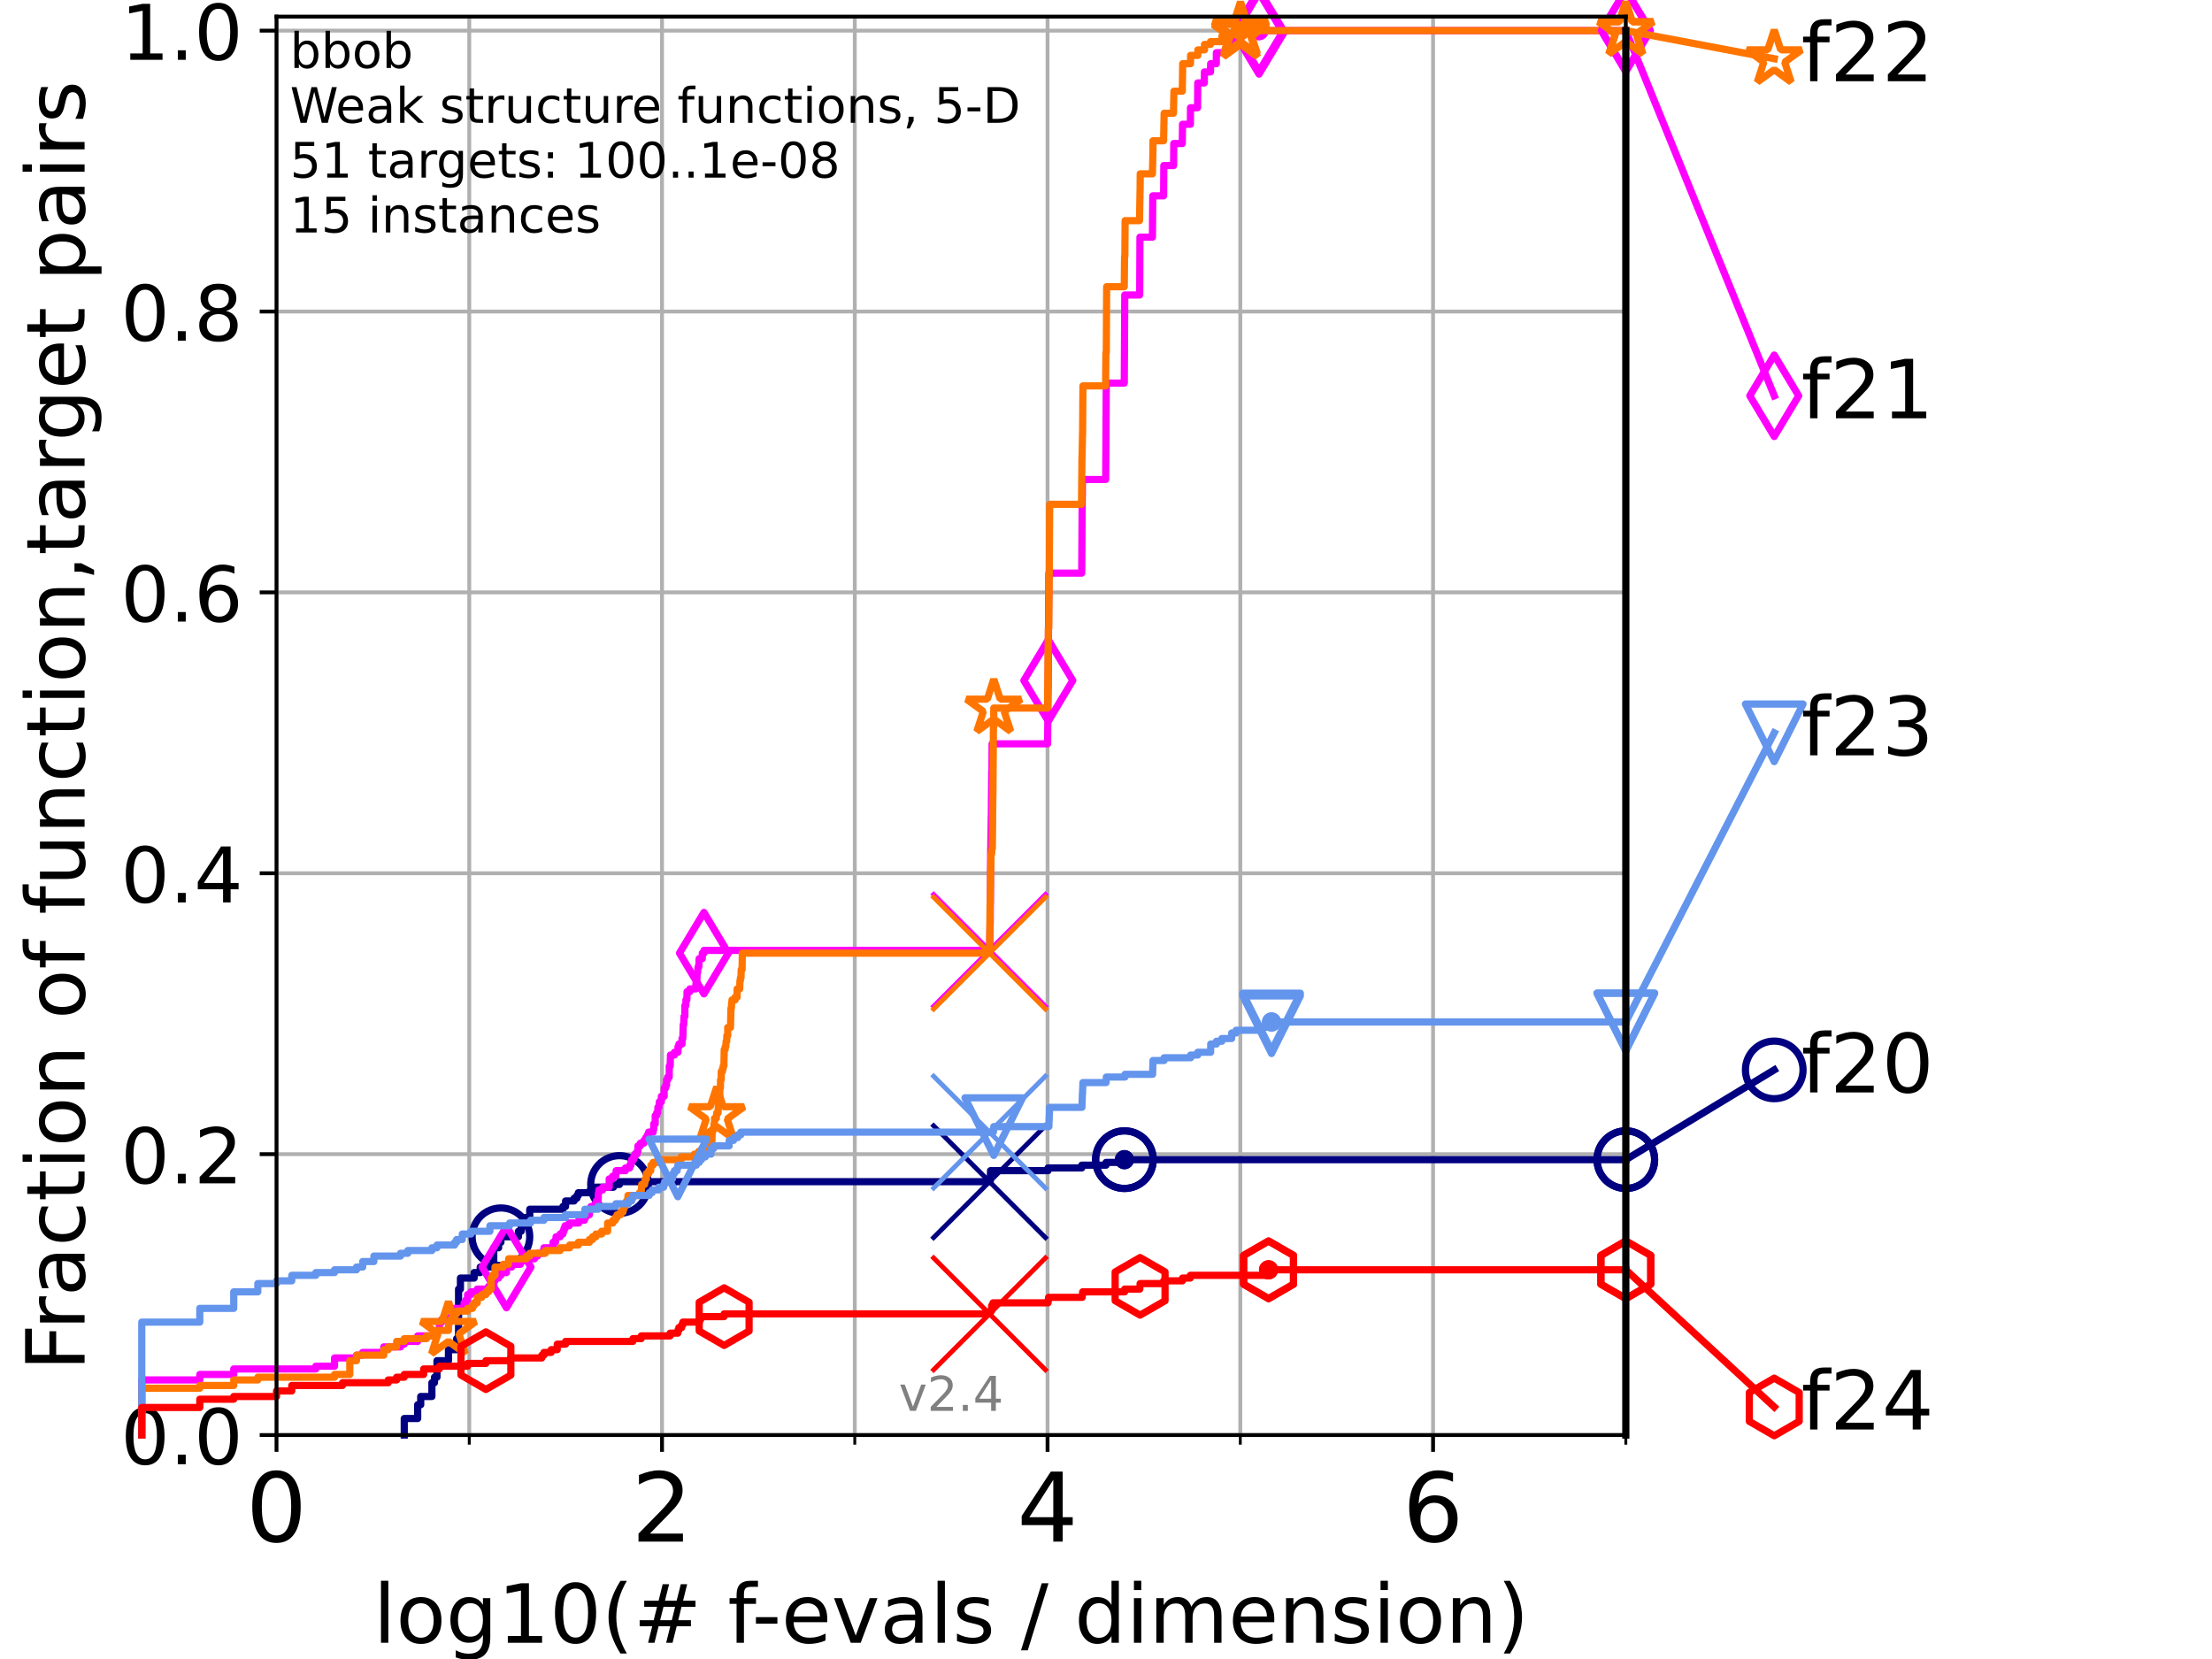 <?xml version="1.0" encoding="utf-8" standalone="no"?>
<!DOCTYPE svg PUBLIC "-//W3C//DTD SVG 1.1//EN"
  "http://www.w3.org/Graphics/SVG/1.1/DTD/svg11.dtd">
<!-- Created with matplotlib (https://matplotlib.org/) -->
<svg height="345.6pt" version="1.1" viewBox="0 0 460.8 345.6" width="460.8pt" xmlns="http://www.w3.org/2000/svg" xmlns:xlink="http://www.w3.org/1999/xlink">
 <defs>
  <style type="text/css">*{stroke-linecap:butt;stroke-linejoin:round;}</style>
 </defs>
 <g id="figure_1">
  <g id="patch_1">
   <path d="M 0 345.6 
L 460.8 345.6 
L 460.8 0 
L 0 0 
z
" style="fill:#ffffff;"/>
  </g>
  <g id="axes_1">
   <g id="patch_2">
    <path d="M 57.6 298.944 
L 338.688 298.944 
L 338.688 3.456 
L 57.6 3.456 
z
" style="fill:#ffffff;"/>
   </g>
   <g id="matplotlib.axis_1">
    <g id="xtick_1">
     <g id="line2d_1">
      <path clip-path="url(#p7162b12520)" d="M 57.6 298.944 
L 57.6 3.456 
" style="fill:none;stroke:#b0b0b0;stroke-linecap:square;stroke-width:0.8;"/>
     </g>
     <g id="line2d_2">
      <defs>
       <path d="M 0 0 
L 0 3.5 
" id="me3196bb471" style="stroke:#000000;stroke-width:0.8;"/>
      </defs>
      <g>
       <use style="stroke:#000000;stroke-width:0.8;" x="57.6" xlink:href="#me3196bb471" y="298.944"/>
      </g>
     </g>
     <g id="text_1">
      <!-- 0 -->
      <g transform="translate(51.237 321.141)scale(0.2 -0.2)">
       <defs>
        <path d="M 31.781 66.406 
Q 24.172 66.406 20.328 58.906 
Q 16.5 51.422 16.5 36.375 
Q 16.5 21.391 20.328 13.891 
Q 24.172 6.391 31.781 6.391 
Q 39.453 6.391 43.281 13.891 
Q 47.125 21.391 47.125 36.375 
Q 47.125 51.422 43.281 58.906 
Q 39.453 66.406 31.781 66.406 
z
M 31.781 74.219 
Q 44.047 74.219 50.516 64.516 
Q 56.984 54.828 56.984 36.375 
Q 56.984 17.969 50.516 8.266 
Q 44.047 -1.422 31.781 -1.422 
Q 19.531 -1.422 13.062 8.266 
Q 6.594 17.969 6.594 36.375 
Q 6.594 54.828 13.062 64.516 
Q 19.531 74.219 31.781 74.219 
z
" id="DejaVuSans-48"/>
       </defs>
       <use xlink:href="#DejaVuSans-48"/>
      </g>
     </g>
    </g>
    <g id="xtick_2">
     <g id="line2d_3">
      <path clip-path="url(#p7162b12520)" d="M 137.911 298.944 
L 137.911 3.456 
" style="fill:none;stroke:#b0b0b0;stroke-linecap:square;stroke-width:0.8;"/>
     </g>
     <g id="line2d_4">
      <g>
       <use style="stroke:#000000;stroke-width:0.8;" x="137.911" xlink:href="#me3196bb471" y="298.944"/>
      </g>
     </g>
     <g id="text_2">
      <!-- 2 -->
      <g transform="translate(131.548 321.141)scale(0.2 -0.2)">
       <defs>
        <path d="M 19.188 8.297 
L 53.609 8.297 
L 53.609 0 
L 7.328 0 
L 7.328 8.297 
Q 12.938 14.109 22.625 23.891 
Q 32.328 33.688 34.812 36.531 
Q 39.547 41.844 41.422 45.531 
Q 43.312 49.219 43.312 52.781 
Q 43.312 58.594 39.234 62.25 
Q 35.156 65.922 28.609 65.922 
Q 23.969 65.922 18.812 64.312 
Q 13.672 62.703 7.812 59.422 
L 7.812 69.391 
Q 13.766 71.781 18.938 73 
Q 24.125 74.219 28.422 74.219 
Q 39.75 74.219 46.484 68.547 
Q 53.219 62.891 53.219 53.422 
Q 53.219 48.922 51.531 44.891 
Q 49.859 40.875 45.406 35.406 
Q 44.188 33.984 37.641 27.219 
Q 31.109 20.453 19.188 8.297 
z
" id="DejaVuSans-50"/>
       </defs>
       <use xlink:href="#DejaVuSans-50"/>
      </g>
     </g>
    </g>
    <g id="xtick_3">
     <g id="line2d_5">
      <path clip-path="url(#p7162b12520)" d="M 218.222 298.944 
L 218.222 3.456 
" style="fill:none;stroke:#b0b0b0;stroke-linecap:square;stroke-width:0.8;"/>
     </g>
     <g id="line2d_6">
      <g>
       <use style="stroke:#000000;stroke-width:0.8;" x="218.222" xlink:href="#me3196bb471" y="298.944"/>
      </g>
     </g>
     <g id="text_3">
      <!-- 4 -->
      <g transform="translate(211.859 321.141)scale(0.2 -0.2)">
       <defs>
        <path d="M 37.797 64.312 
L 12.891 25.391 
L 37.797 25.391 
z
M 35.203 72.906 
L 47.609 72.906 
L 47.609 25.391 
L 58.016 25.391 
L 58.016 17.188 
L 47.609 17.188 
L 47.609 0 
L 37.797 0 
L 37.797 17.188 
L 4.891 17.188 
L 4.891 26.703 
z
" id="DejaVuSans-52"/>
       </defs>
       <use xlink:href="#DejaVuSans-52"/>
      </g>
     </g>
    </g>
    <g id="xtick_4">
     <g id="line2d_7">
      <path clip-path="url(#p7162b12520)" d="M 298.533 298.944 
L 298.533 3.456 
" style="fill:none;stroke:#b0b0b0;stroke-linecap:square;stroke-width:0.8;"/>
     </g>
     <g id="line2d_8">
      <g>
       <use style="stroke:#000000;stroke-width:0.8;" x="298.533" xlink:href="#me3196bb471" y="298.944"/>
      </g>
     </g>
     <g id="text_4">
      <!-- 6 -->
      <g transform="translate(292.17 321.141)scale(0.2 -0.2)">
       <defs>
        <path d="M 33.016 40.375 
Q 26.375 40.375 22.484 35.828 
Q 18.609 31.297 18.609 23.391 
Q 18.609 15.531 22.484 10.953 
Q 26.375 6.391 33.016 6.391 
Q 39.656 6.391 43.531 10.953 
Q 47.406 15.531 47.406 23.391 
Q 47.406 31.297 43.531 35.828 
Q 39.656 40.375 33.016 40.375 
z
M 52.594 71.297 
L 52.594 62.312 
Q 48.875 64.062 45.094 64.984 
Q 41.312 65.922 37.594 65.922 
Q 27.828 65.922 22.672 59.328 
Q 17.531 52.734 16.797 39.406 
Q 19.672 43.656 24.016 45.922 
Q 28.375 48.188 33.594 48.188 
Q 44.578 48.188 50.953 41.516 
Q 57.328 34.859 57.328 23.391 
Q 57.328 12.156 50.688 5.359 
Q 44.047 -1.422 33.016 -1.422 
Q 20.359 -1.422 13.672 8.266 
Q 6.984 17.969 6.984 36.375 
Q 6.984 53.656 15.188 63.938 
Q 23.391 74.219 37.203 74.219 
Q 40.922 74.219 44.703 73.484 
Q 48.484 72.75 52.594 71.297 
z
" id="DejaVuSans-54"/>
       </defs>
       <use xlink:href="#DejaVuSans-54"/>
      </g>
     </g>
    </g>
    <g id="xtick_5">
     <g id="line2d_9">
      <path clip-path="url(#p7162b12520)" d="M 97.755 298.944 
L 97.755 3.456 
" style="fill:none;stroke:#b0b0b0;stroke-linecap:square;stroke-width:0.8;"/>
     </g>
     <g id="line2d_10">
      <defs>
       <path d="M 0 0 
L 0 2 
" id="m0d69a0680f" style="stroke:#000000;stroke-width:0.6;"/>
      </defs>
      <g>
       <use style="stroke:#000000;stroke-width:0.6;" x="97.755" xlink:href="#m0d69a0680f" y="298.944"/>
      </g>
     </g>
    </g>
    <g id="xtick_6">
     <g id="line2d_11">
      <path clip-path="url(#p7162b12520)" d="M 178.066 298.944 
L 178.066 3.456 
" style="fill:none;stroke:#b0b0b0;stroke-linecap:square;stroke-width:0.8;"/>
     </g>
     <g id="line2d_12">
      <g>
       <use style="stroke:#000000;stroke-width:0.6;" x="178.066" xlink:href="#m0d69a0680f" y="298.944"/>
      </g>
     </g>
    </g>
    <g id="xtick_7">
     <g id="line2d_13">
      <path clip-path="url(#p7162b12520)" d="M 258.377 298.944 
L 258.377 3.456 
" style="fill:none;stroke:#b0b0b0;stroke-linecap:square;stroke-width:0.8;"/>
     </g>
     <g id="line2d_14">
      <g>
       <use style="stroke:#000000;stroke-width:0.6;" x="258.377" xlink:href="#m0d69a0680f" y="298.944"/>
      </g>
     </g>
    </g>
    <g id="xtick_8">
     <g id="line2d_15">
      <path clip-path="url(#p7162b12520)" d="M 338.688 298.944 
L 338.688 3.456 
" style="fill:none;stroke:#b0b0b0;stroke-linecap:square;stroke-width:0.8;"/>
     </g>
     <g id="line2d_16">
      <g>
       <use style="stroke:#000000;stroke-width:0.6;" x="338.688" xlink:href="#m0d69a0680f" y="298.944"/>
      </g>
     </g>
    </g>
    <g id="text_5">
     <!-- log10(# f-evals / dimension) -->
     <g transform="translate(77.764 342.218)scale(0.17 -0.17)">
      <defs>
       <path d="M 9.422 75.984 
L 18.406 75.984 
L 18.406 0 
L 9.422 0 
z
" id="DejaVuSans-108"/>
       <path d="M 30.609 48.391 
Q 23.391 48.391 19.188 42.75 
Q 14.984 37.109 14.984 27.297 
Q 14.984 17.484 19.156 11.844 
Q 23.344 6.203 30.609 6.203 
Q 37.797 6.203 41.984 11.859 
Q 46.188 17.531 46.188 27.297 
Q 46.188 37.016 41.984 42.703 
Q 37.797 48.391 30.609 48.391 
z
M 30.609 56 
Q 42.328 56 49.016 48.375 
Q 55.719 40.766 55.719 27.297 
Q 55.719 13.875 49.016 6.219 
Q 42.328 -1.422 30.609 -1.422 
Q 18.844 -1.422 12.172 6.219 
Q 5.516 13.875 5.516 27.297 
Q 5.516 40.766 12.172 48.375 
Q 18.844 56 30.609 56 
z
" id="DejaVuSans-111"/>
       <path d="M 45.406 27.984 
Q 45.406 37.75 41.375 43.109 
Q 37.359 48.484 30.078 48.484 
Q 22.859 48.484 18.828 43.109 
Q 14.797 37.75 14.797 27.984 
Q 14.797 18.266 18.828 12.891 
Q 22.859 7.516 30.078 7.516 
Q 37.359 7.516 41.375 12.891 
Q 45.406 18.266 45.406 27.984 
z
M 54.391 6.781 
Q 54.391 -7.172 48.188 -13.984 
Q 42 -20.797 29.203 -20.797 
Q 24.469 -20.797 20.266 -20.094 
Q 16.062 -19.391 12.109 -17.922 
L 12.109 -9.188 
Q 16.062 -11.328 19.922 -12.344 
Q 23.781 -13.375 27.781 -13.375 
Q 36.625 -13.375 41.016 -8.766 
Q 45.406 -4.156 45.406 5.172 
L 45.406 9.625 
Q 42.625 4.781 38.281 2.391 
Q 33.938 0 27.875 0 
Q 17.828 0 11.672 7.656 
Q 5.516 15.328 5.516 27.984 
Q 5.516 40.672 11.672 48.328 
Q 17.828 56 27.875 56 
Q 33.938 56 38.281 53.609 
Q 42.625 51.219 45.406 46.391 
L 45.406 54.688 
L 54.391 54.688 
z
" id="DejaVuSans-103"/>
       <path d="M 12.406 8.297 
L 28.516 8.297 
L 28.516 63.922 
L 10.984 60.406 
L 10.984 69.391 
L 28.422 72.906 
L 38.281 72.906 
L 38.281 8.297 
L 54.391 8.297 
L 54.391 0 
L 12.406 0 
z
" id="DejaVuSans-49"/>
       <path d="M 31 75.875 
Q 24.469 64.656 21.281 53.656 
Q 18.109 42.672 18.109 31.391 
Q 18.109 20.125 21.312 9.062 
Q 24.516 -2 31 -13.188 
L 23.188 -13.188 
Q 15.875 -1.703 12.234 9.375 
Q 8.594 20.453 8.594 31.391 
Q 8.594 42.281 12.203 53.312 
Q 15.828 64.359 23.188 75.875 
z
" id="DejaVuSans-40"/>
       <path d="M 51.125 44 
L 36.922 44 
L 32.812 27.688 
L 47.125 27.688 
z
M 43.797 71.781 
L 38.719 51.516 
L 52.984 51.516 
L 58.109 71.781 
L 65.922 71.781 
L 60.891 51.516 
L 76.125 51.516 
L 76.125 44 
L 58.984 44 
L 54.984 27.688 
L 70.516 27.688 
L 70.516 20.219 
L 53.078 20.219 
L 48 0 
L 40.188 0 
L 45.219 20.219 
L 30.906 20.219 
L 25.875 0 
L 18.016 0 
L 23.094 20.219 
L 7.719 20.219 
L 7.719 27.688 
L 24.906 27.688 
L 29 44 
L 13.281 44 
L 13.281 51.516 
L 30.906 51.516 
L 35.891 71.781 
z
" id="DejaVuSans-35"/>
       <path id="DejaVuSans-32"/>
       <path d="M 37.109 75.984 
L 37.109 68.5 
L 28.516 68.5 
Q 23.688 68.5 21.797 66.547 
Q 19.922 64.594 19.922 59.516 
L 19.922 54.688 
L 34.719 54.688 
L 34.719 47.703 
L 19.922 47.703 
L 19.922 0 
L 10.891 0 
L 10.891 47.703 
L 2.297 47.703 
L 2.297 54.688 
L 10.891 54.688 
L 10.891 58.5 
Q 10.891 67.625 15.141 71.797 
Q 19.391 75.984 28.609 75.984 
z
" id="DejaVuSans-102"/>
       <path d="M 4.891 31.391 
L 31.203 31.391 
L 31.203 23.391 
L 4.891 23.391 
z
" id="DejaVuSans-45"/>
       <path d="M 56.203 29.594 
L 56.203 25.203 
L 14.891 25.203 
Q 15.484 15.922 20.484 11.062 
Q 25.484 6.203 34.422 6.203 
Q 39.594 6.203 44.453 7.469 
Q 49.312 8.734 54.109 11.281 
L 54.109 2.781 
Q 49.266 0.734 44.188 -0.344 
Q 39.109 -1.422 33.891 -1.422 
Q 20.797 -1.422 13.156 6.188 
Q 5.516 13.812 5.516 26.812 
Q 5.516 40.234 12.766 48.109 
Q 20.016 56 32.328 56 
Q 43.359 56 49.781 48.891 
Q 56.203 41.797 56.203 29.594 
z
M 47.219 32.234 
Q 47.125 39.594 43.094 43.984 
Q 39.062 48.391 32.422 48.391 
Q 24.906 48.391 20.391 44.141 
Q 15.875 39.891 15.188 32.172 
z
" id="DejaVuSans-101"/>
       <path d="M 2.984 54.688 
L 12.5 54.688 
L 29.594 8.797 
L 46.688 54.688 
L 56.203 54.688 
L 35.688 0 
L 23.484 0 
z
" id="DejaVuSans-118"/>
       <path d="M 34.281 27.484 
Q 23.391 27.484 19.188 25 
Q 14.984 22.516 14.984 16.5 
Q 14.984 11.719 18.141 8.906 
Q 21.297 6.109 26.703 6.109 
Q 34.188 6.109 38.703 11.406 
Q 43.219 16.703 43.219 25.484 
L 43.219 27.484 
z
M 52.203 31.203 
L 52.203 0 
L 43.219 0 
L 43.219 8.297 
Q 40.141 3.328 35.547 0.953 
Q 30.953 -1.422 24.312 -1.422 
Q 15.922 -1.422 10.953 3.297 
Q 6 8.016 6 15.922 
Q 6 25.141 12.172 29.828 
Q 18.359 34.516 30.609 34.516 
L 43.219 34.516 
L 43.219 35.406 
Q 43.219 41.609 39.141 45 
Q 35.062 48.391 27.688 48.391 
Q 23 48.391 18.547 47.266 
Q 14.109 46.141 10.016 43.891 
L 10.016 52.203 
Q 14.938 54.109 19.578 55.047 
Q 24.219 56 28.609 56 
Q 40.484 56 46.344 49.844 
Q 52.203 43.703 52.203 31.203 
z
" id="DejaVuSans-97"/>
       <path d="M 44.281 53.078 
L 44.281 44.578 
Q 40.484 46.531 36.375 47.5 
Q 32.281 48.484 27.875 48.484 
Q 21.188 48.484 17.844 46.438 
Q 14.5 44.391 14.5 40.281 
Q 14.5 37.156 16.891 35.375 
Q 19.281 33.594 26.516 31.984 
L 29.594 31.297 
Q 39.156 29.25 43.188 25.516 
Q 47.219 21.781 47.219 15.094 
Q 47.219 7.469 41.188 3.016 
Q 35.156 -1.422 24.609 -1.422 
Q 20.219 -1.422 15.453 -0.562 
Q 10.688 0.297 5.422 2 
L 5.422 11.281 
Q 10.406 8.688 15.234 7.391 
Q 20.062 6.109 24.812 6.109 
Q 31.156 6.109 34.562 8.281 
Q 37.984 10.453 37.984 14.406 
Q 37.984 18.062 35.516 20.016 
Q 33.062 21.969 24.703 23.781 
L 21.578 24.516 
Q 13.234 26.266 9.516 29.906 
Q 5.812 33.547 5.812 39.891 
Q 5.812 47.609 11.281 51.797 
Q 16.75 56 26.812 56 
Q 31.781 56 36.172 55.266 
Q 40.578 54.547 44.281 53.078 
z
" id="DejaVuSans-115"/>
       <path d="M 25.391 72.906 
L 33.688 72.906 
L 8.297 -9.281 
L 0 -9.281 
z
" id="DejaVuSans-47"/>
       <path d="M 45.406 46.391 
L 45.406 75.984 
L 54.391 75.984 
L 54.391 0 
L 45.406 0 
L 45.406 8.203 
Q 42.578 3.328 38.25 0.953 
Q 33.938 -1.422 27.875 -1.422 
Q 17.969 -1.422 11.734 6.484 
Q 5.516 14.406 5.516 27.297 
Q 5.516 40.188 11.734 48.094 
Q 17.969 56 27.875 56 
Q 33.938 56 38.25 53.625 
Q 42.578 51.266 45.406 46.391 
z
M 14.797 27.297 
Q 14.797 17.391 18.875 11.75 
Q 22.953 6.109 30.078 6.109 
Q 37.203 6.109 41.297 11.75 
Q 45.406 17.391 45.406 27.297 
Q 45.406 37.203 41.297 42.844 
Q 37.203 48.484 30.078 48.484 
Q 22.953 48.484 18.875 42.844 
Q 14.797 37.203 14.797 27.297 
z
" id="DejaVuSans-100"/>
       <path d="M 9.422 54.688 
L 18.406 54.688 
L 18.406 0 
L 9.422 0 
z
M 9.422 75.984 
L 18.406 75.984 
L 18.406 64.594 
L 9.422 64.594 
z
" id="DejaVuSans-105"/>
       <path d="M 52 44.188 
Q 55.375 50.25 60.062 53.125 
Q 64.75 56 71.094 56 
Q 79.641 56 84.281 50.016 
Q 88.922 44.047 88.922 33.016 
L 88.922 0 
L 79.891 0 
L 79.891 32.719 
Q 79.891 40.578 77.094 44.375 
Q 74.312 48.188 68.609 48.188 
Q 61.625 48.188 57.562 43.547 
Q 53.516 38.922 53.516 30.906 
L 53.516 0 
L 44.484 0 
L 44.484 32.719 
Q 44.484 40.625 41.703 44.406 
Q 38.922 48.188 33.109 48.188 
Q 26.219 48.188 22.156 43.531 
Q 18.109 38.875 18.109 30.906 
L 18.109 0 
L 9.078 0 
L 9.078 54.688 
L 18.109 54.688 
L 18.109 46.188 
Q 21.188 51.219 25.484 53.609 
Q 29.781 56 35.688 56 
Q 41.656 56 45.828 52.969 
Q 50 49.953 52 44.188 
z
" id="DejaVuSans-109"/>
       <path d="M 54.891 33.016 
L 54.891 0 
L 45.906 0 
L 45.906 32.719 
Q 45.906 40.484 42.875 44.328 
Q 39.844 48.188 33.797 48.188 
Q 26.516 48.188 22.312 43.547 
Q 18.109 38.922 18.109 30.906 
L 18.109 0 
L 9.078 0 
L 9.078 54.688 
L 18.109 54.688 
L 18.109 46.188 
Q 21.344 51.125 25.703 53.562 
Q 30.078 56 35.797 56 
Q 45.219 56 50.047 50.172 
Q 54.891 44.344 54.891 33.016 
z
" id="DejaVuSans-110"/>
       <path d="M 8.016 75.875 
L 15.828 75.875 
Q 23.141 64.359 26.781 53.312 
Q 30.422 42.281 30.422 31.391 
Q 30.422 20.453 26.781 9.375 
Q 23.141 -1.703 15.828 -13.188 
L 8.016 -13.188 
Q 14.5 -2 17.703 9.062 
Q 20.906 20.125 20.906 31.391 
Q 20.906 42.672 17.703 53.656 
Q 14.5 64.656 8.016 75.875 
z
" id="DejaVuSans-41"/>
      </defs>
      <use xlink:href="#DejaVuSans-108"/>
      <use x="27.783" xlink:href="#DejaVuSans-111"/>
      <use x="88.965" xlink:href="#DejaVuSans-103"/>
      <use x="152.441" xlink:href="#DejaVuSans-49"/>
      <use x="216.064" xlink:href="#DejaVuSans-48"/>
      <use x="279.688" xlink:href="#DejaVuSans-40"/>
      <use x="318.701" xlink:href="#DejaVuSans-35"/>
      <use x="402.49" xlink:href="#DejaVuSans-32"/>
      <use x="434.277" xlink:href="#DejaVuSans-102"/>
      <use x="463.982" xlink:href="#DejaVuSans-45"/>
      <use x="500.066" xlink:href="#DejaVuSans-101"/>
      <use x="561.59" xlink:href="#DejaVuSans-118"/>
      <use x="620.77" xlink:href="#DejaVuSans-97"/>
      <use x="682.049" xlink:href="#DejaVuSans-108"/>
      <use x="709.832" xlink:href="#DejaVuSans-115"/>
      <use x="761.932" xlink:href="#DejaVuSans-32"/>
      <use x="793.719" xlink:href="#DejaVuSans-47"/>
      <use x="827.41" xlink:href="#DejaVuSans-32"/>
      <use x="859.197" xlink:href="#DejaVuSans-100"/>
      <use x="922.674" xlink:href="#DejaVuSans-105"/>
      <use x="950.457" xlink:href="#DejaVuSans-109"/>
      <use x="1047.869" xlink:href="#DejaVuSans-101"/>
      <use x="1109.393" xlink:href="#DejaVuSans-110"/>
      <use x="1172.771" xlink:href="#DejaVuSans-115"/>
      <use x="1224.871" xlink:href="#DejaVuSans-105"/>
      <use x="1252.654" xlink:href="#DejaVuSans-111"/>
      <use x="1313.836" xlink:href="#DejaVuSans-110"/>
      <use x="1377.215" xlink:href="#DejaVuSans-41"/>
     </g>
    </g>
   </g>
   <g id="matplotlib.axis_2">
    <g id="ytick_1">
     <g id="line2d_17">
      <path clip-path="url(#p7162b12520)" d="M 57.6 298.944 
L 338.688 298.944 
" style="fill:none;stroke:#b0b0b0;stroke-linecap:square;stroke-width:0.8;"/>
     </g>
     <g id="line2d_18">
      <defs>
       <path d="M 0 0 
L -3.5 0 
" id="mdad874d50e" style="stroke:#000000;stroke-width:0.8;"/>
      </defs>
      <g>
       <use style="stroke:#000000;stroke-width:0.8;" x="57.6" xlink:href="#mdad874d50e" y="298.944"/>
      </g>
     </g>
     <g id="text_6">
      <!-- 0.0 -->
      <g transform="translate(25.155 305.023)scale(0.16 -0.16)">
       <defs>
        <path d="M 10.688 12.406 
L 21 12.406 
L 21 0 
L 10.688 0 
z
" id="DejaVuSans-46"/>
       </defs>
       <use xlink:href="#DejaVuSans-48"/>
       <use x="63.623" xlink:href="#DejaVuSans-46"/>
       <use x="95.41" xlink:href="#DejaVuSans-48"/>
      </g>
     </g>
    </g>
    <g id="ytick_2">
     <g id="line2d_19">
      <path clip-path="url(#p7162b12520)" d="M 57.6 240.432 
L 338.688 240.432 
" style="fill:none;stroke:#b0b0b0;stroke-linecap:square;stroke-width:0.8;"/>
     </g>
     <g id="line2d_20">
      <g>
       <use style="stroke:#000000;stroke-width:0.8;" x="57.6" xlink:href="#mdad874d50e" y="240.432"/>
      </g>
     </g>
     <g id="text_7">
      <!-- 0.2 -->
      <g transform="translate(25.155 246.51)scale(0.16 -0.16)">
       <use xlink:href="#DejaVuSans-48"/>
       <use x="63.623" xlink:href="#DejaVuSans-46"/>
       <use x="95.41" xlink:href="#DejaVuSans-50"/>
      </g>
     </g>
    </g>
    <g id="ytick_3">
     <g id="line2d_21">
      <path clip-path="url(#p7162b12520)" d="M 57.6 181.919 
L 338.688 181.919 
" style="fill:none;stroke:#b0b0b0;stroke-linecap:square;stroke-width:0.8;"/>
     </g>
     <g id="line2d_22">
      <g>
       <use style="stroke:#000000;stroke-width:0.8;" x="57.6" xlink:href="#mdad874d50e" y="181.919"/>
      </g>
     </g>
     <g id="text_8">
      <!-- 0.4 -->
      <g transform="translate(25.155 187.998)scale(0.16 -0.16)">
       <use xlink:href="#DejaVuSans-48"/>
       <use x="63.623" xlink:href="#DejaVuSans-46"/>
       <use x="95.41" xlink:href="#DejaVuSans-52"/>
      </g>
     </g>
    </g>
    <g id="ytick_4">
     <g id="line2d_23">
      <path clip-path="url(#p7162b12520)" d="M 57.6 123.407 
L 338.688 123.407 
" style="fill:none;stroke:#b0b0b0;stroke-linecap:square;stroke-width:0.8;"/>
     </g>
     <g id="line2d_24">
      <g>
       <use style="stroke:#000000;stroke-width:0.8;" x="57.6" xlink:href="#mdad874d50e" y="123.407"/>
      </g>
     </g>
     <g id="text_9">
      <!-- 0.6 -->
      <g transform="translate(25.155 129.485)scale(0.16 -0.16)">
       <use xlink:href="#DejaVuSans-48"/>
       <use x="63.623" xlink:href="#DejaVuSans-46"/>
       <use x="95.41" xlink:href="#DejaVuSans-54"/>
      </g>
     </g>
    </g>
    <g id="ytick_5">
     <g id="line2d_25">
      <path clip-path="url(#p7162b12520)" d="M 57.6 64.894 
L 338.688 64.894 
" style="fill:none;stroke:#b0b0b0;stroke-linecap:square;stroke-width:0.8;"/>
     </g>
     <g id="line2d_26">
      <g>
       <use style="stroke:#000000;stroke-width:0.8;" x="57.6" xlink:href="#mdad874d50e" y="64.894"/>
      </g>
     </g>
     <g id="text_10">
      <!-- 0.8 -->
      <g transform="translate(25.155 70.973)scale(0.16 -0.16)">
       <defs>
        <path d="M 31.781 34.625 
Q 24.75 34.625 20.719 30.859 
Q 16.703 27.094 16.703 20.516 
Q 16.703 13.922 20.719 10.156 
Q 24.75 6.391 31.781 6.391 
Q 38.812 6.391 42.859 10.172 
Q 46.922 13.969 46.922 20.516 
Q 46.922 27.094 42.891 30.859 
Q 38.875 34.625 31.781 34.625 
z
M 21.922 38.812 
Q 15.578 40.375 12.031 44.719 
Q 8.5 49.078 8.5 55.328 
Q 8.5 64.062 14.719 69.141 
Q 20.953 74.219 31.781 74.219 
Q 42.672 74.219 48.875 69.141 
Q 55.078 64.062 55.078 55.328 
Q 55.078 49.078 51.531 44.719 
Q 48 40.375 41.703 38.812 
Q 48.828 37.156 52.797 32.312 
Q 56.781 27.484 56.781 20.516 
Q 56.781 9.906 50.312 4.234 
Q 43.844 -1.422 31.781 -1.422 
Q 19.734 -1.422 13.25 4.234 
Q 6.781 9.906 6.781 20.516 
Q 6.781 27.484 10.781 32.312 
Q 14.797 37.156 21.922 38.812 
z
M 18.312 54.391 
Q 18.312 48.734 21.844 45.562 
Q 25.391 42.391 31.781 42.391 
Q 38.141 42.391 41.719 45.562 
Q 45.312 48.734 45.312 54.391 
Q 45.312 60.062 41.719 63.234 
Q 38.141 66.406 31.781 66.406 
Q 25.391 66.406 21.844 63.234 
Q 18.312 60.062 18.312 54.391 
z
" id="DejaVuSans-56"/>
       </defs>
       <use xlink:href="#DejaVuSans-48"/>
       <use x="63.623" xlink:href="#DejaVuSans-46"/>
       <use x="95.41" xlink:href="#DejaVuSans-56"/>
      </g>
     </g>
    </g>
    <g id="ytick_6">
     <g id="line2d_27">
      <path clip-path="url(#p7162b12520)" d="M 57.6 6.382 
L 338.688 6.382 
" style="fill:none;stroke:#b0b0b0;stroke-linecap:square;stroke-width:0.8;"/>
     </g>
     <g id="line2d_28">
      <g>
       <use style="stroke:#000000;stroke-width:0.8;" x="57.6" xlink:href="#mdad874d50e" y="6.382"/>
      </g>
     </g>
     <g id="text_11">
      <!-- 1.0 -->
      <g transform="translate(25.155 12.46)scale(0.16 -0.16)">
       <use xlink:href="#DejaVuSans-49"/>
       <use x="63.623" xlink:href="#DejaVuSans-46"/>
       <use x="95.41" xlink:href="#DejaVuSans-48"/>
      </g>
     </g>
    </g>
    <g id="text_12">
     <!-- Fraction of function,target pairs -->
     <g transform="translate(17.62 285.585)rotate(-90)scale(0.17 -0.17)">
      <defs>
       <path d="M 9.812 72.906 
L 51.703 72.906 
L 51.703 64.594 
L 19.672 64.594 
L 19.672 43.109 
L 48.578 43.109 
L 48.578 34.812 
L 19.672 34.812 
L 19.672 0 
L 9.812 0 
z
" id="DejaVuSans-70"/>
       <path d="M 41.109 46.297 
Q 39.594 47.172 37.812 47.578 
Q 36.031 48 33.891 48 
Q 26.266 48 22.188 43.047 
Q 18.109 38.094 18.109 28.812 
L 18.109 0 
L 9.078 0 
L 9.078 54.688 
L 18.109 54.688 
L 18.109 46.188 
Q 20.953 51.172 25.484 53.578 
Q 30.031 56 36.531 56 
Q 37.453 56 38.578 55.875 
Q 39.703 55.766 41.062 55.516 
z
" id="DejaVuSans-114"/>
       <path d="M 48.781 52.594 
L 48.781 44.188 
Q 44.969 46.297 41.141 47.344 
Q 37.312 48.391 33.406 48.391 
Q 24.656 48.391 19.812 42.844 
Q 14.984 37.312 14.984 27.297 
Q 14.984 17.281 19.812 11.734 
Q 24.656 6.203 33.406 6.203 
Q 37.312 6.203 41.141 7.25 
Q 44.969 8.297 48.781 10.406 
L 48.781 2.094 
Q 45.016 0.344 40.984 -0.531 
Q 36.969 -1.422 32.422 -1.422 
Q 20.062 -1.422 12.781 6.344 
Q 5.516 14.109 5.516 27.297 
Q 5.516 40.672 12.859 48.328 
Q 20.219 56 33.016 56 
Q 37.156 56 41.109 55.141 
Q 45.062 54.297 48.781 52.594 
z
" id="DejaVuSans-99"/>
       <path d="M 18.312 70.219 
L 18.312 54.688 
L 36.812 54.688 
L 36.812 47.703 
L 18.312 47.703 
L 18.312 18.016 
Q 18.312 11.328 20.141 9.422 
Q 21.969 7.516 27.594 7.516 
L 36.812 7.516 
L 36.812 0 
L 27.594 0 
Q 17.188 0 13.234 3.875 
Q 9.281 7.766 9.281 18.016 
L 9.281 47.703 
L 2.688 47.703 
L 2.688 54.688 
L 9.281 54.688 
L 9.281 70.219 
z
" id="DejaVuSans-116"/>
       <path d="M 8.5 21.578 
L 8.5 54.688 
L 17.484 54.688 
L 17.484 21.922 
Q 17.484 14.156 20.5 10.266 
Q 23.531 6.391 29.594 6.391 
Q 36.859 6.391 41.078 11.031 
Q 45.312 15.672 45.312 23.688 
L 45.312 54.688 
L 54.297 54.688 
L 54.297 0 
L 45.312 0 
L 45.312 8.406 
Q 42.047 3.422 37.719 1 
Q 33.406 -1.422 27.688 -1.422 
Q 18.266 -1.422 13.375 4.438 
Q 8.5 10.297 8.5 21.578 
z
M 31.109 56 
z
" id="DejaVuSans-117"/>
       <path d="M 11.719 12.406 
L 22.016 12.406 
L 22.016 4 
L 14.016 -11.625 
L 7.719 -11.625 
L 11.719 4 
z
" id="DejaVuSans-44"/>
       <path d="M 18.109 8.203 
L 18.109 -20.797 
L 9.078 -20.797 
L 9.078 54.688 
L 18.109 54.688 
L 18.109 46.391 
Q 20.953 51.266 25.266 53.625 
Q 29.594 56 35.594 56 
Q 45.562 56 51.781 48.094 
Q 58.016 40.188 58.016 27.297 
Q 58.016 14.406 51.781 6.484 
Q 45.562 -1.422 35.594 -1.422 
Q 29.594 -1.422 25.266 0.953 
Q 20.953 3.328 18.109 8.203 
z
M 48.688 27.297 
Q 48.688 37.203 44.609 42.844 
Q 40.531 48.484 33.406 48.484 
Q 26.266 48.484 22.188 42.844 
Q 18.109 37.203 18.109 27.297 
Q 18.109 17.391 22.188 11.75 
Q 26.266 6.109 33.406 6.109 
Q 40.531 6.109 44.609 11.75 
Q 48.688 17.391 48.688 27.297 
z
" id="DejaVuSans-112"/>
      </defs>
      <use xlink:href="#DejaVuSans-70"/>
      <use x="50.27" xlink:href="#DejaVuSans-114"/>
      <use x="91.383" xlink:href="#DejaVuSans-97"/>
      <use x="152.662" xlink:href="#DejaVuSans-99"/>
      <use x="207.643" xlink:href="#DejaVuSans-116"/>
      <use x="246.852" xlink:href="#DejaVuSans-105"/>
      <use x="274.635" xlink:href="#DejaVuSans-111"/>
      <use x="335.816" xlink:href="#DejaVuSans-110"/>
      <use x="399.195" xlink:href="#DejaVuSans-32"/>
      <use x="430.982" xlink:href="#DejaVuSans-111"/>
      <use x="492.164" xlink:href="#DejaVuSans-102"/>
      <use x="527.369" xlink:href="#DejaVuSans-32"/>
      <use x="559.156" xlink:href="#DejaVuSans-102"/>
      <use x="594.361" xlink:href="#DejaVuSans-117"/>
      <use x="657.74" xlink:href="#DejaVuSans-110"/>
      <use x="721.119" xlink:href="#DejaVuSans-99"/>
      <use x="776.1" xlink:href="#DejaVuSans-116"/>
      <use x="815.309" xlink:href="#DejaVuSans-105"/>
      <use x="843.092" xlink:href="#DejaVuSans-111"/>
      <use x="904.273" xlink:href="#DejaVuSans-110"/>
      <use x="967.652" xlink:href="#DejaVuSans-44"/>
      <use x="999.439" xlink:href="#DejaVuSans-116"/>
      <use x="1038.648" xlink:href="#DejaVuSans-97"/>
      <use x="1099.928" xlink:href="#DejaVuSans-114"/>
      <use x="1139.291" xlink:href="#DejaVuSans-103"/>
      <use x="1202.768" xlink:href="#DejaVuSans-101"/>
      <use x="1264.291" xlink:href="#DejaVuSans-116"/>
      <use x="1303.5" xlink:href="#DejaVuSans-32"/>
      <use x="1335.287" xlink:href="#DejaVuSans-112"/>
      <use x="1398.764" xlink:href="#DejaVuSans-97"/>
      <use x="1460.043" xlink:href="#DejaVuSans-105"/>
      <use x="1487.826" xlink:href="#DejaVuSans-114"/>
      <use x="1528.939" xlink:href="#DejaVuSans-115"/>
     </g>
    </g>
   </g>
   <g id="line2d_29">
    <defs>
     <path d="M 0 1.5 
C 0.398 1.5 0.779 1.342 1.061 1.061 
C 1.342 0.779 1.5 0.398 1.5 0 
C 1.5 -0.398 1.342 -0.779 1.061 -1.061 
C 0.779 -1.342 0.398 -1.5 0 -1.5 
C -0.398 -1.5 -0.779 -1.342 -1.061 -1.061 
C -1.342 -0.779 -1.5 -0.398 -1.5 0 
C -1.5 0.398 -1.342 0.779 -1.061 1.061 
C -0.779 1.342 -0.398 1.5 0 1.5 
z
" id="m9fd49fb785" style="stroke:#000080;"/>
    </defs>
    <g>
     <use style="fill:#000080;stroke:#000080;" x="234.239" xlink:href="#m9fd49fb785" y="241.579"/>
     <use style="fill:#000080;stroke:#000080;" x="234.239" xlink:href="#m9fd49fb785" y="241.579"/>
    </g>
   </g>
   <g id="line2d_30">
    <path d="M 84.213 298.944 
L 84.213 295.502 
L 87.01 295.502 
L 87.01 292.634 
L 87.644 292.634 
L 87.644 290.913 
L 89.973 290.913 
L 89.973 288.045 
L 90.509 288.045 
L 90.509 286.897 
L 91.03 286.897 
L 91.03 283.455 
L 93.422 283.455 
L 93.422 281.161 
L 95.125 281.161 
L 95.125 278.866 
L 95.526 278.866 
L 95.526 268.54 
L 95.918 268.54 
L 95.918 266.246 
L 98.772 266.246 
L 98.772 265.099 
L 100.04 265.099 
L 100.04 263.951 
L 102.859 263.951 
L 102.859 259.936 
L 103.871 259.936 
L 103.871 258.788 
L 104.355 258.788 
L 104.355 257.641 
L 108.006 257.641 
L 108.006 256.494 
L 108.578 256.494 
L 108.578 255.346 
L 109.312 255.346 
L 109.312 254.199 
L 109.491 254.199 
L 109.491 253.626 
L 110.359 253.626 
L 110.359 251.905 
L 117.26 251.905 
L 117.26 251.331 
L 117.821 251.331 
L 117.821 250.184 
L 119.603 250.184 
L 119.603 249.61 
L 120.191 249.61 
L 120.191 249.036 
L 120.477 249.036 
L 120.477 248.463 
L 122.948 248.463 
L 122.948 247.889 
L 123.985 247.889 
L 123.985 247.315 
L 127.799 247.315 
L 127.799 246.742 
L 129.06 246.742 
L 129.06 246.168 
L 206.282 246.168 
L 206.282 245.021 
L 206.322 245.021 
L 206.322 244.447 
L 206.343 244.447 
L 206.343 243.873 
L 218.327 243.873 
L 218.327 243.3 
L 225.356 243.3 
L 225.356 242.726 
L 230.41 242.726 
L 230.41 242.152 
L 234.239 242.152 
L 234.239 241.579 
L 338.688 241.579 
" style="fill:none;stroke:#000080;stroke-linecap:square;stroke-width:1.5;"/>
   </g>
   <g id="line2d_31">
    <defs>
     <path d="M 0 6 
C 1.591 6 3.117 5.368 4.243 4.243 
C 5.368 3.117 6 1.591 6 0 
C 6 -1.591 5.368 -3.117 4.243 -4.243 
C 3.117 -5.368 1.591 -6 0 -6 
C -1.591 -6 -3.117 -5.368 -4.243 -4.243 
C -5.368 -3.117 -6 -1.591 -6 0 
C -6 1.591 -5.368 3.117 -4.243 4.243 
C -3.117 5.368 -1.591 6 0 6 
z
" id="mbd1379f057" style="stroke:#000080;stroke-width:1.5;"/>
    </defs>
    <g>
     <use style="fill-opacity:0;stroke:#000080;stroke-width:1.5;" x="104.355" xlink:href="#mbd1379f057" y="257.641"/>
     <use style="fill-opacity:0;stroke:#000080;stroke-width:1.5;" x="129.06" xlink:href="#mbd1379f057" y="246.742"/>
     <use style="fill-opacity:0;stroke:#000080;stroke-width:1.5;" x="234.239" xlink:href="#mbd1379f057" y="241.579"/>
     <use style="fill-opacity:0;stroke:#000080;stroke-width:1.5;" x="234.239" xlink:href="#mbd1379f057" y="241.579"/>
     <use style="fill-opacity:0;stroke:#000080;stroke-width:1.5;" x="338.688" xlink:href="#mbd1379f057" y="241.579"/>
    </g>
   </g>
   <g id="line2d_32">
    <path style="fill:none;stroke:#000080;stroke-linecap:square;stroke-width:1.5;"/>
    <g/>
   </g>
   <g id="line2d_33">
    <path clip-path="url(#p7162b12520)" d="M 206.134 246.168 
" style="fill:none;stroke:#000080;stroke-linecap:square;stroke-width:1.5;"/>
    <defs>
     <path d="M -12 12 
L 12 -12 
M -12 -12 
L 12 12 
" id="macda797ff1" style="stroke:#000080;"/>
    </defs>
    <g clip-path="url(#p7162b12520)">
     <use style="fill:#000080;stroke:#000080;" x="206.134" xlink:href="#macda797ff1" y="246.168"/>
    </g>
   </g>
   <g id="line2d_34">
    <defs>
     <path d="M 0 1.5 
C 0.398 1.5 0.779 1.342 1.061 1.061 
C 1.342 0.779 1.5 0.398 1.5 0 
C 1.5 -0.398 1.342 -0.779 1.061 -1.061 
C 0.779 -1.342 0.398 -1.5 0 -1.5 
C -0.398 -1.5 -0.779 -1.342 -1.061 -1.061 
C -1.342 -0.779 -1.5 -0.398 -1.5 0 
C -1.5 0.398 -1.342 0.779 -1.061 1.061 
C -0.779 1.342 -0.398 1.5 0 1.5 
z
" id="m97c27ab069" style="stroke:#ff00ff;"/>
    </defs>
    <g>
     <use style="fill:#ff00ff;stroke:#ff00ff;" x="262.282" xlink:href="#m97c27ab069" y="6.382"/>
     <use style="fill:#ff00ff;stroke:#ff00ff;" x="262.282" xlink:href="#m97c27ab069" y="6.382"/>
    </g>
   </g>
   <g id="line2d_35">
    <path d="M 29.533 298.944 
L 29.533 287.471 
L 41.621 287.471 
L 41.621 286.324 
L 48.692 286.324 
L 48.692 285.176 
L 65.797 285.176 
L 65.797 284.603 
L 69.688 284.603 
L 69.688 282.882 
L 74.263 282.882 
L 74.263 282.308 
L 75.556 282.308 
L 75.556 281.734 
L 79.939 281.734 
L 79.939 280.587 
L 83.438 280.587 
L 83.438 280.013 
L 84.213 280.013 
L 84.213 279.44 
L 87.01 279.44 
L 87.01 278.293 
L 91.03 278.293 
L 91.03 277.145 
L 91.535 277.145 
L 91.535 275.424 
L 92.027 275.424 
L 92.027 274.851 
L 93.864 274.851 
L 93.864 274.277 
L 94.715 274.277 
L 94.715 272.556 
L 96.676 272.556 
L 96.676 271.409 
L 97.044 271.409 
L 97.044 270.835 
L 97.403 270.835 
L 97.403 269.688 
L 98.101 269.688 
L 98.101 269.114 
L 99.418 269.114 
L 99.418 268.54 
L 101.786 268.54 
L 101.786 267.967 
L 102.859 267.967 
L 102.859 266.82 
L 103.118 266.82 
L 103.118 266.246 
L 103.871 266.246 
L 103.871 265.672 
L 104.355 265.672 
L 104.355 265.099 
L 105.51 265.099 
L 105.51 263.951 
L 106.594 263.951 
L 106.594 263.378 
L 108.389 263.378 
L 108.389 262.804 
L 108.764 262.804 
L 108.764 262.23 
L 111.346 262.23 
L 111.346 261.657 
L 111.975 261.657 
L 111.975 261.083 
L 113.168 261.083 
L 113.168 260.509 
L 113.311 260.509 
L 113.311 259.936 
L 115.206 259.936 
L 115.206 258.788 
L 115.711 258.788 
L 115.711 258.215 
L 115.835 258.215 
L 115.835 257.641 
L 116.68 257.641 
L 116.68 257.067 
L 117.26 257.067 
L 117.26 256.494 
L 117.486 256.494 
L 117.486 255.92 
L 117.71 255.92 
L 117.71 255.346 
L 118.577 255.346 
L 118.577 254.773 
L 120.572 254.773 
L 120.572 254.199 
L 121.756 254.199 
L 121.756 253.626 
L 122.018 253.626 
L 122.018 253.052 
L 122.782 253.052 
L 122.865 251.905 
L 123.111 251.905 
L 123.111 251.331 
L 123.985 251.331 
L 123.985 250.757 
L 124.216 250.757 
L 124.216 250.184 
L 124.595 250.184 
L 124.669 248.463 
L 124.744 248.463 
L 124.744 247.889 
L 125.542 247.889 
L 125.542 247.315 
L 126.905 247.315 
L 126.905 245.594 
L 127.611 245.594 
L 127.611 245.021 
L 128.291 245.021 
L 128.351 243.873 
L 130.291 243.873 
L 130.291 243.3 
L 131.185 243.3 
L 131.185 242.726 
L 131.44 242.726 
L 131.44 242.152 
L 131.591 242.152 
L 131.591 241.579 
L 131.987 241.579 
L 131.987 241.005 
L 132.23 241.005 
L 132.23 240.432 
L 132.707 240.432 
L 132.707 239.858 
L 132.894 239.858 
L 132.894 238.711 
L 133.398 238.711 
L 133.398 238.137 
L 134.15 238.137 
L 134.15 237.563 
L 134.535 237.563 
L 134.535 236.99 
L 134.87 236.99 
L 134.87 236.416 
L 135.118 236.416 
L 135.118 235.842 
L 136.073 235.842 
L 136.073 235.269 
L 136.189 235.269 
L 136.189 234.121 
L 136.495 234.121 
L 136.495 232.4 
L 136.795 232.4 
L 136.795 231.827 
L 137.016 231.827 
L 137.053 230.679 
L 137.271 230.679 
L 137.344 229.532 
L 137.771 229.532 
L 137.771 228.385 
L 138.358 228.385 
L 138.358 226.664 
L 138.662 226.664 
L 138.662 226.09 
L 138.861 226.09 
L 138.861 224.943 
L 139.091 224.943 
L 139.091 224.369 
L 139.414 224.369 
L 139.414 222.075 
L 139.605 222.075 
L 139.668 219.78 
L 140.499 219.78 
L 140.499 219.206 
L 141.235 219.206 
L 141.235 218.059 
L 141.436 218.059 
L 141.436 217.485 
L 142.079 217.485 
L 142.079 216.338 
L 142.243 216.338 
L 142.325 213.47 
L 142.433 213.47 
L 142.486 211.749 
L 142.673 211.749 
L 142.673 209.454 
L 142.884 209.454 
L 142.884 208.307 
L 143.093 208.307 
L 143.119 206.586 
L 143.704 206.586 
L 143.704 206.012 
L 144.935 206.012 
L 144.982 204.865 
L 145.051 204.865 
L 145.051 204.291 
L 145.167 204.291 
L 145.236 202.571 
L 145.327 202.571 
L 145.418 201.423 
L 145.576 201.423 
L 145.643 199.702 
L 146.302 199.702 
L 146.302 198.555 
L 146.644 198.555 
L 146.644 197.981 
L 206.158 197.981 
L 206.263 192.245 
L 206.274 192.245 
L 206.381 176.756 
L 206.394 176.756 
L 206.499 169.872 
L 206.511 169.872 
L 206.598 160.694 
L 206.639 160.694 
L 206.67 154.957 
L 218.234 154.957 
L 218.335 143.484 
L 218.351 143.484 
L 218.456 124.554 
L 218.464 124.554 
L 218.502 119.391 
L 225.342 119.391 
L 225.446 103.329 
L 225.468 103.329 
L 225.484 99.887 
L 230.339 99.887 
L 230.446 81.53 
L 230.451 81.53 
L 230.451 79.809 
L 234.207 79.809 
L 234.309 61.452 
L 237.419 61.452 
L 237.472 49.406 
L 240.073 49.406 
L 240.144 40.801 
L 242.403 40.801 
L 242.443 34.491 
L 244.485 34.491 
L 244.515 29.901 
L 246.293 29.901 
L 246.344 25.886 
L 247.979 25.886 
L 248.003 22.444 
L 249.474 22.444 
L 249.514 17.281 
L 250.879 17.281 
L 250.9 14.986 
L 252.168 14.986 
L 252.198 13.265 
L 253.378 13.265 
L 253.396 10.971 
L 255.561 10.971 
L 255.575 9.824 
L 256.566 9.824 
L 256.566 9.25 
L 257.503 9.25 
L 257.507 8.103 
L 258.4 8.103 
L 258.404 6.955 
L 262.282 6.955 
L 262.282 6.382 
L 338.688 6.382 
L 338.688 6.382 
" style="fill:none;stroke:#ff00ff;stroke-linecap:square;stroke-width:1.5;"/>
   </g>
   <g id="line2d_36">
    <defs>
     <path d="M -0 8.485 
L 5.091 0 
L 0 -8.485 
L -5.091 -0 
z
" id="m3efc2d4eda" style="stroke:#ff00ff;stroke-linejoin:miter;stroke-width:1.5;"/>
    </defs>
    <g>
     <use style="fill-opacity:0;stroke:#ff00ff;stroke-linejoin:miter;stroke-width:1.5;" x="105.51" xlink:href="#m3efc2d4eda" y="263.951"/>
     <use style="fill-opacity:0;stroke:#ff00ff;stroke-linejoin:miter;stroke-width:1.5;" x="146.644" xlink:href="#m3efc2d4eda" y="198.555"/>
     <use style="fill-opacity:0;stroke:#ff00ff;stroke-linejoin:miter;stroke-width:1.5;" x="218.38" xlink:href="#m3efc2d4eda" y="141.763"/>
     <use style="fill-opacity:0;stroke:#ff00ff;stroke-linejoin:miter;stroke-width:1.5;" x="262.282" xlink:href="#m3efc2d4eda" y="6.955"/>
     <use style="fill-opacity:0;stroke:#ff00ff;stroke-linejoin:miter;stroke-width:1.5;" x="262.282" xlink:href="#m3efc2d4eda" y="6.382"/>
     <use style="fill-opacity:0;stroke:#ff00ff;stroke-linejoin:miter;stroke-width:1.5;" x="338.688" xlink:href="#m3efc2d4eda" y="6.382"/>
    </g>
   </g>
   <g id="line2d_37">
    <path style="fill:none;stroke:#ff00ff;stroke-linecap:square;stroke-width:1.5;"/>
    <g/>
   </g>
   <g id="line2d_38">
    <path clip-path="url(#p7162b12520)" d="M 206.134 197.981 
" style="fill:none;stroke:#ff00ff;stroke-linecap:square;stroke-width:1.5;"/>
    <defs>
     <path d="M -12 12 
L 12 -12 
M -12 -12 
L 12 12 
" id="m6418be13a1" style="stroke:#ff00ff;"/>
    </defs>
    <g clip-path="url(#p7162b12520)">
     <use style="fill:#ff00ff;stroke:#ff00ff;" x="206.134" xlink:href="#m6418be13a1" y="197.981"/>
    </g>
   </g>
   <g id="line2d_39">
    <defs>
     <path d="M 0 1.5 
C 0.398 1.5 0.779 1.342 1.061 1.061 
C 1.342 0.779 1.5 0.398 1.5 0 
C 1.5 -0.398 1.342 -0.779 1.061 -1.061 
C 0.779 -1.342 0.398 -1.5 0 -1.5 
C -0.398 -1.5 -0.779 -1.342 -1.061 -1.061 
C -1.342 -0.779 -1.5 -0.398 -1.5 0 
C -1.5 0.398 -1.342 0.779 -1.061 1.061 
C -0.779 1.342 -0.398 1.5 0 1.5 
z
" id="m0212837f8d" style="stroke:#ff7500;"/>
    </defs>
    <g>
     <use style="fill:#ff7500;stroke:#ff7500;" x="258.414" xlink:href="#m0212837f8d" y="6.382"/>
     <use style="fill:#ff7500;stroke:#ff7500;" x="258.414" xlink:href="#m0212837f8d" y="6.382"/>
    </g>
   </g>
   <g id="line2d_40">
    <path d="M 29.533 298.944 
L 29.533 289.192 
L 41.621 289.192 
L 41.621 288.618 
L 48.692 288.618 
L 48.692 287.471 
L 53.709 287.471 
L 53.709 286.897 
L 69.688 286.897 
L 69.688 286.324 
L 72.868 286.324 
L 72.868 283.455 
L 74.263 283.455 
L 74.263 282.308 
L 79.939 282.308 
L 79.939 281.161 
L 80.881 281.161 
L 80.881 280.587 
L 82.627 280.587 
L 82.627 279.44 
L 84.213 279.44 
L 84.213 278.866 
L 88.847 278.866 
L 88.847 278.293 
L 91.03 278.293 
L 91.03 277.145 
L 93.422 277.145 
L 93.422 275.424 
L 93.864 275.424 
L 93.864 274.851 
L 94.715 274.851 
L 94.715 273.703 
L 95.125 273.703 
L 95.125 273.13 
L 97.403 273.13 
L 97.403 272.556 
L 98.439 272.556 
L 98.439 271.982 
L 98.772 271.982 
L 98.772 271.409 
L 99.418 271.409 
L 99.418 270.261 
L 100.344 270.261 
L 100.344 269.688 
L 101.223 269.688 
L 101.223 269.114 
L 101.786 269.114 
L 101.786 268.54 
L 102.331 268.54 
L 102.331 266.246 
L 102.597 266.246 
L 102.597 265.672 
L 103.118 265.672 
L 103.118 263.951 
L 104.826 263.951 
L 104.826 263.378 
L 105.952 263.378 
L 105.952 262.23 
L 109.668 262.23 
L 109.668 261.657 
L 110.359 261.657 
L 110.359 261.083 
L 113.595 261.083 
L 113.595 260.509 
L 116.68 260.509 
L 116.68 259.936 
L 118.682 259.936 
L 118.682 259.362 
L 120.477 259.362 
L 120.477 258.788 
L 122.782 258.788 
L 122.782 258.215 
L 123.434 258.215 
L 123.434 257.641 
L 124.14 257.641 
L 124.14 257.067 
L 125.328 257.067 
L 125.328 256.494 
L 126.574 256.494 
L 126.574 254.773 
L 127.674 254.773 
L 127.674 254.199 
L 128.169 254.199 
L 128.169 253.626 
L 128.531 253.626 
L 128.531 253.052 
L 129.291 253.052 
L 129.291 252.478 
L 129.798 252.478 
L 129.798 251.905 
L 129.964 251.905 
L 129.964 251.331 
L 130.237 251.331 
L 130.237 250.757 
L 130.505 250.757 
L 130.505 250.184 
L 130.77 250.184 
L 130.822 249.036 
L 133.216 249.036 
L 133.216 248.463 
L 133.578 248.463 
L 133.667 246.742 
L 134.279 246.742 
L 134.279 246.168 
L 134.407 246.168 
L 134.407 245.594 
L 134.661 245.594 
L 134.661 244.447 
L 135.159 244.447 
L 135.159 243.873 
L 135.562 243.873 
L 135.602 242.726 
L 136.035 242.726 
L 136.035 242.152 
L 137.053 242.152 
L 137.053 241.579 
L 141.886 241.579 
L 141.886 241.005 
L 144.653 241.005 
L 144.653 240.432 
L 145.554 240.432 
L 145.554 239.858 
L 146.216 239.858 
L 146.216 239.284 
L 147.409 239.284 
L 147.409 238.711 
L 147.55 238.711 
L 147.55 238.137 
L 148.297 238.137 
L 148.354 235.842 
L 148.45 235.842 
L 148.45 235.269 
L 148.677 235.269 
L 148.752 234.121 
L 148.845 234.121 
L 148.845 232.974 
L 149.214 232.974 
L 149.305 231.827 
L 149.593 231.827 
L 149.7 228.385 
L 149.929 228.385 
L 149.964 226.664 
L 150.068 226.664 
L 150.103 224.943 
L 150.241 224.943 
L 150.241 223.222 
L 150.497 223.222 
L 150.497 222.648 
L 150.649 222.648 
L 150.649 222.075 
L 150.8 222.075 
L 150.866 218.633 
L 151.064 218.633 
L 151.064 218.059 
L 151.195 218.059 
L 151.26 216.912 
L 151.389 216.912 
L 151.405 215.765 
L 151.597 215.765 
L 151.597 214.044 
L 152.176 214.044 
L 152.269 210.028 
L 152.36 210.028 
L 152.406 208.881 
L 152.482 208.881 
L 152.482 208.307 
L 153.135 208.307 
L 153.135 207.733 
L 153.552 207.733 
L 153.552 206.012 
L 154.098 206.012 
L 154.14 204.291 
L 154.236 204.291 
L 154.236 203.718 
L 154.358 203.718 
L 154.399 201.997 
L 154.588 201.997 
L 154.641 198.555 
L 206.143 198.555 
L 206.25 188.229 
L 206.286 188.229 
L 206.379 180.772 
L 206.406 180.772 
L 206.463 177.903 
L 206.567 177.903 
L 206.64 176.756 
L 206.726 176.756 
L 206.828 165.857 
L 206.844 165.857 
L 206.95 151.516 
L 207.009 151.516 
L 207.022 147.5 
L 218.223 147.5 
L 218.328 136.027 
L 218.336 136.027 
L 218.397 130.864 
L 218.477 130.864 
L 218.585 118.817 
L 218.589 118.817 
L 218.672 105.05 
L 225.296 105.05 
L 225.395 95.298 
L 225.41 95.298 
L 225.514 90.135 
L 225.525 90.135 
L 225.594 80.383 
L 230.314 80.383 
L 230.383 73.499 
L 230.461 73.499 
L 230.537 59.731 
L 234.204 59.731 
L 234.268 53.421 
L 234.326 53.421 
L 234.38 45.964 
L 237.384 45.964 
L 237.493 39.653 
L 237.503 39.653 
L 237.528 36.212 
L 240.07 36.212 
L 240.176 31.622 
L 240.182 31.622 
L 240.188 29.328 
L 242.4 29.328 
L 242.51 23.591 
L 244.457 23.591 
L 244.553 19.002 
L 246.291 19.002 
L 246.378 13.265 
L 248.005 13.265 
L 248.02 11.544 
L 249.526 11.544 
L 249.53 10.397 
L 250.917 10.397 
L 250.919 9.25 
L 252.172 9.25 
L 252.172 8.676 
L 254.504 8.676 
L 254.541 7.529 
L 255.584 7.529 
L 255.584 6.955 
L 258.414 6.955 
L 258.414 6.382 
L 338.688 6.382 
L 338.688 6.382 
" style="fill:none;stroke:#ff7500;stroke-linecap:square;stroke-width:1.5;"/>
   </g>
   <g id="line2d_41">
    <defs>
     <path d="M 0 -6 
L -1.347 -1.854 
L -5.706 -1.854 
L -2.18 0.708 
L -3.527 4.854 
L -0 2.292 
L 3.527 4.854 
L 2.18 0.708 
L 5.706 -1.854 
L 1.347 -1.854 
z
" id="mde794d6f60" style="stroke:#ff7500;stroke-linejoin:bevel;stroke-width:1.5;"/>
    </defs>
    <g>
     <use style="fill-opacity:0;stroke:#ff7500;stroke-linejoin:bevel;stroke-width:1.5;" x="93.422" xlink:href="#mde794d6f60" y="277.145"/>
     <use style="fill-opacity:0;stroke:#ff7500;stroke-linejoin:bevel;stroke-width:1.5;" x="149.305" xlink:href="#mde794d6f60" y="232.4"/>
     <use style="fill-opacity:0;stroke:#ff7500;stroke-linejoin:bevel;stroke-width:1.5;" x="207.022" xlink:href="#mde794d6f60" y="147.5"/>
     <use style="fill-opacity:0;stroke:#ff7500;stroke-linejoin:bevel;stroke-width:1.5;" x="258.414" xlink:href="#mde794d6f60" y="6.955"/>
     <use style="fill-opacity:0;stroke:#ff7500;stroke-linejoin:bevel;stroke-width:1.5;" x="258.414" xlink:href="#mde794d6f60" y="6.382"/>
     <use style="fill-opacity:0;stroke:#ff7500;stroke-linejoin:bevel;stroke-width:1.5;" x="338.688" xlink:href="#mde794d6f60" y="6.382"/>
    </g>
   </g>
   <g id="line2d_42">
    <path style="fill:none;stroke:#ff7500;stroke-linecap:square;stroke-width:1.5;"/>
    <g/>
   </g>
   <g id="line2d_43">
    <path clip-path="url(#p7162b12520)" d="M 206.134 198.555 
" style="fill:none;stroke:#ff7500;stroke-linecap:square;stroke-width:1.5;"/>
    <defs>
     <path d="M -12 12 
L 12 -12 
M -12 -12 
L 12 12 
" id="m373df2af6f" style="stroke:#ff7500;"/>
    </defs>
    <g clip-path="url(#p7162b12520)">
     <use style="fill:#ff7500;stroke:#ff7500;" x="206.134" xlink:href="#m373df2af6f" y="198.555"/>
    </g>
   </g>
   <g id="line2d_44">
    <defs>
     <path d="M 0 1.5 
C 0.398 1.5 0.779 1.342 1.061 1.061 
C 1.342 0.779 1.5 0.398 1.5 0 
C 1.5 -0.398 1.342 -0.779 1.061 -1.061 
C 0.779 -1.342 0.398 -1.5 0 -1.5 
C -0.398 -1.5 -0.779 -1.342 -1.061 -1.061 
C -1.342 -0.779 -1.5 -0.398 -1.5 0 
C -1.5 0.398 -1.342 0.779 -1.061 1.061 
C -0.779 1.342 -0.398 1.5 0 1.5 
z
" id="ma2b4c46f28" style="stroke:#6495ed;"/>
    </defs>
    <g>
     <use style="fill:#6495ed;stroke:#6495ed;" x="264.884" xlink:href="#ma2b4c46f28" y="212.896"/>
     <use style="fill:#6495ed;stroke:#6495ed;" x="264.884" xlink:href="#ma2b4c46f28" y="212.896"/>
    </g>
   </g>
   <g id="line2d_45">
    <path d="M 29.533 298.944 
L 29.533 275.424 
L 41.621 275.424 
L 41.621 272.556 
L 48.692 272.556 
L 48.692 269.114 
L 53.709 269.114 
L 53.709 267.393 
L 57.6 267.393 
L 57.6 266.82 
L 60.78 266.82 
L 60.78 265.672 
L 65.797 265.672 
L 65.797 265.099 
L 69.688 265.099 
L 69.688 264.525 
L 74.263 264.525 
L 74.263 263.951 
L 75.556 263.951 
L 75.556 262.804 
L 77.885 262.804 
L 77.885 261.657 
L 83.438 261.657 
L 83.438 261.083 
L 84.956 261.083 
L 84.956 260.509 
L 89.973 260.509 
L 89.973 259.936 
L 91.03 259.936 
L 91.03 259.362 
L 94.715 259.362 
L 94.715 258.788 
L 95.125 258.788 
L 95.125 258.215 
L 96.301 258.215 
L 96.301 257.067 
L 98.101 257.067 
L 98.101 256.494 
L 102.06 256.494 
L 102.06 255.346 
L 106.169 255.346 
L 106.169 254.773 
L 110.527 254.773 
L 110.527 254.199 
L 113.311 254.199 
L 113.311 253.626 
L 117.821 253.626 
L 117.821 253.052 
L 121.844 253.052 
L 121.844 251.905 
L 124.595 251.905 
L 124.595 251.331 
L 128.291 251.331 
L 128.291 250.757 
L 130.875 250.757 
L 130.875 250.184 
L 131.591 250.184 
L 131.591 249.61 
L 131.84 249.61 
L 131.84 249.036 
L 135.24 249.036 
L 135.24 248.463 
L 135.839 248.463 
L 135.839 247.889 
L 137.235 247.889 
L 137.235 247.315 
L 138.256 247.315 
L 138.256 246.742 
L 138.46 246.742 
L 138.46 246.168 
L 139.668 246.168 
L 139.668 245.594 
L 140.073 245.594 
L 140.073 245.021 
L 140.196 245.021 
L 140.196 244.447 
L 140.499 244.447 
L 140.499 243.873 
L 141.061 243.873 
L 141.061 243.3 
L 141.206 243.3 
L 141.206 242.726 
L 145.051 242.726 
L 145.051 242.152 
L 145.666 242.152 
L 145.666 241.579 
L 146.151 241.579 
L 146.151 241.005 
L 146.937 241.005 
L 146.937 240.432 
L 148.123 240.432 
L 148.142 239.284 
L 148.658 239.284 
L 148.658 238.711 
L 151.897 238.711 
L 151.897 237.563 
L 152.811 237.563 
L 152.811 236.99 
L 153.68 236.99 
L 153.68 236.416 
L 154.318 236.416 
L 154.318 235.842 
L 206.941 235.842 
L 207.019 234.695 
L 218.5 234.695 
L 218.607 231.827 
L 218.627 231.827 
L 218.627 230.679 
L 225.39 230.679 
L 225.479 227.811 
L 225.507 227.811 
L 225.589 225.517 
L 230.424 225.517 
L 230.466 224.369 
L 234.357 224.369 
L 234.357 223.796 
L 240.111 223.796 
L 240.186 220.927 
L 242.501 220.927 
L 242.501 220.354 
L 248.026 220.354 
L 248.026 219.78 
L 249.516 219.78 
L 249.516 219.206 
L 252.198 219.206 
L 252.216 217.485 
L 253.409 217.485 
L 253.409 216.912 
L 254.535 216.912 
L 254.535 216.338 
L 256.58 216.338 
L 256.584 215.191 
L 257.513 215.191 
L 257.513 214.617 
L 262.302 214.617 
L 262.302 214.044 
L 263.642 214.044 
L 263.642 213.47 
L 264.884 213.47 
L 264.884 212.896 
L 338.688 212.896 
L 338.688 212.896 
" style="fill:none;stroke:#6495ed;stroke-linecap:square;stroke-width:1.5;"/>
   </g>
   <g id="line2d_46">
    <defs>
     <path d="M -0 6 
L 6 -6 
L -6 -6 
z
" id="maf223967ea" style="stroke:#6495ed;stroke-linejoin:miter;stroke-width:1.5;"/>
    </defs>
    <g>
     <use style="fill-opacity:0;stroke:#6495ed;stroke-linejoin:miter;stroke-width:1.5;" x="141.206" xlink:href="#maf223967ea" y="243.3"/>
     <use style="fill-opacity:0;stroke:#6495ed;stroke-linejoin:miter;stroke-width:1.5;" x="207.019" xlink:href="#maf223967ea" y="234.695"/>
     <use style="fill-opacity:0;stroke:#6495ed;stroke-linejoin:miter;stroke-width:1.5;" x="264.884" xlink:href="#maf223967ea" y="213.47"/>
     <use style="fill-opacity:0;stroke:#6495ed;stroke-linejoin:miter;stroke-width:1.5;" x="264.884" xlink:href="#maf223967ea" y="212.896"/>
     <use style="fill-opacity:0;stroke:#6495ed;stroke-linejoin:miter;stroke-width:1.5;" x="338.688" xlink:href="#maf223967ea" y="212.896"/>
    </g>
   </g>
   <g id="line2d_47">
    <path style="fill:none;stroke:#6495ed;stroke-linecap:square;stroke-width:1.5;"/>
    <g/>
   </g>
   <g id="line2d_48">
    <path clip-path="url(#p7162b12520)" d="M 206.134 235.842 
" style="fill:none;stroke:#6495ed;stroke-linecap:square;stroke-width:1.5;"/>
    <defs>
     <path d="M -12 12 
L 12 -12 
M -12 -12 
L 12 12 
" id="ma37b59e385" style="stroke:#6495ed;"/>
    </defs>
    <g clip-path="url(#p7162b12520)">
     <use style="fill:#6495ed;stroke:#6495ed;" x="206.134" xlink:href="#ma37b59e385" y="235.842"/>
    </g>
   </g>
   <g id="line2d_49">
    <defs>
     <path d="M 0 1.5 
C 0.398 1.5 0.779 1.342 1.061 1.061 
C 1.342 0.779 1.5 0.398 1.5 0 
C 1.5 -0.398 1.342 -0.779 1.061 -1.061 
C 0.779 -1.342 0.398 -1.5 0 -1.5 
C -0.398 -1.5 -0.779 -1.342 -1.061 -1.061 
C -1.342 -0.779 -1.5 -0.398 -1.5 0 
C -1.5 0.398 -1.342 0.779 -1.061 1.061 
C -0.779 1.342 -0.398 1.5 0 1.5 
z
" id="m7430d221aa" style="stroke:#ff0000;"/>
    </defs>
    <g>
     <use style="fill:#ff0000;stroke:#ff0000;" x="264.262" xlink:href="#m7430d221aa" y="264.525"/>
     <use style="fill:#ff0000;stroke:#ff0000;" x="264.262" xlink:href="#m7430d221aa" y="264.525"/>
    </g>
   </g>
   <g id="line2d_50">
    <path d="M 29.533 298.944 
L 29.533 293.207 
L 41.621 293.207 
L 41.621 291.487 
L 48.692 291.487 
L 48.692 290.913 
L 57.6 290.913 
L 57.6 289.766 
L 60.78 289.766 
L 60.78 288.618 
L 71.35 288.618 
L 71.35 288.045 
L 80.881 288.045 
L 80.881 287.471 
L 82.627 287.471 
L 82.627 286.897 
L 84.213 286.897 
L 84.213 286.324 
L 88.256 286.324 
L 88.256 285.176 
L 91.535 285.176 
L 91.535 284.603 
L 97.403 284.603 
L 97.403 284.029 
L 101.223 284.029 
L 101.223 283.455 
L 106.383 283.455 
L 106.383 282.882 
L 112.877 282.882 
L 112.877 282.308 
L 113.311 282.308 
L 113.311 281.734 
L 114.817 281.734 
L 114.817 281.161 
L 116.081 281.161 
L 116.081 280.013 
L 117.821 280.013 
L 117.821 279.44 
L 131.84 279.44 
L 131.84 278.866 
L 133.578 278.866 
L 133.578 278.293 
L 139.605 278.293 
L 139.605 277.719 
L 141.206 277.719 
L 141.206 277.145 
L 141.407 277.145 
L 141.407 276.572 
L 141.997 276.572 
L 141.997 275.998 
L 142.243 275.998 
L 142.243 275.424 
L 145.711 275.424 
L 145.711 274.851 
L 145.976 274.851 
L 145.976 274.277 
L 150.85 274.277 
L 150.85 273.703 
L 206.234 273.703 
L 206.234 273.13 
L 206.551 273.13 
L 206.551 272.556 
L 206.576 272.556 
L 206.576 271.982 
L 206.852 271.982 
L 206.852 271.409 
L 218.33 271.409 
L 218.33 270.835 
L 218.445 270.835 
L 218.445 270.261 
L 225.442 270.261 
L 225.442 269.688 
L 225.536 269.688 
L 225.536 269.114 
L 234.287 269.114 
L 234.287 268.54 
L 237.445 268.54 
L 237.445 267.967 
L 237.503 267.967 
L 237.503 267.393 
L 242.411 267.393 
L 242.411 266.82 
L 246.335 266.82 
L 246.335 266.246 
L 247.961 266.246 
L 247.961 265.672 
L 264.262 265.672 
L 264.262 264.525 
L 338.688 264.525 
" style="fill:none;stroke:#ff0000;stroke-linecap:square;stroke-width:1.5;"/>
   </g>
   <g id="line2d_51">
    <defs>
     <path d="M 0 -6 
L -5.196 -3 
L -5.196 3 
L -0 6 
L 5.196 3 
L 5.196 -3 
z
" id="m61c456f1ab" style="stroke:#ff0000;stroke-linejoin:miter;stroke-width:1.5;"/>
    </defs>
    <g>
     <use style="fill-opacity:0;stroke:#ff0000;stroke-linejoin:miter;stroke-width:1.5;" x="101.223" xlink:href="#m61c456f1ab" y="283.455"/>
     <use style="fill-opacity:0;stroke:#ff0000;stroke-linejoin:miter;stroke-width:1.5;" x="150.85" xlink:href="#m61c456f1ab" y="274.277"/>
     <use style="fill-opacity:0;stroke:#ff0000;stroke-linejoin:miter;stroke-width:1.5;" x="237.503" xlink:href="#m61c456f1ab" y="267.967"/>
     <use style="fill-opacity:0;stroke:#ff0000;stroke-linejoin:miter;stroke-width:1.5;" x="264.262" xlink:href="#m61c456f1ab" y="264.525"/>
     <use style="fill-opacity:0;stroke:#ff0000;stroke-linejoin:miter;stroke-width:1.5;" x="264.262" xlink:href="#m61c456f1ab" y="264.525"/>
     <use style="fill-opacity:0;stroke:#ff0000;stroke-linejoin:miter;stroke-width:1.5;" x="338.688" xlink:href="#m61c456f1ab" y="264.525"/>
    </g>
   </g>
   <g id="line2d_52">
    <path style="fill:none;stroke:#ff0000;stroke-linecap:square;stroke-width:1.5;"/>
    <g/>
   </g>
   <g id="line2d_53">
    <path clip-path="url(#p7162b12520)" d="M 206.134 273.703 
" style="fill:none;stroke:#ff0000;stroke-linecap:square;stroke-width:1.5;"/>
    <defs>
     <path d="M -12 12 
L 12 -12 
M -12 -12 
L 12 12 
" id="m001024ddb1" style="stroke:#ff0000;"/>
    </defs>
    <g clip-path="url(#p7162b12520)">
     <use style="fill:#ff0000;stroke:#ff0000;" x="206.134" xlink:href="#m001024ddb1" y="273.703"/>
    </g>
   </g>
   <g id="line2d_54">
    <path d="M 338.688 264.525 
L 369.608 293.093 
" style="fill:none;stroke:#ff0000;stroke-linecap:square;stroke-width:1.5;"/>
    <g>
     <use style="fill-opacity:0;stroke:#ff0000;stroke-linejoin:miter;stroke-width:1.5;" x="338.688" xlink:href="#m61c456f1ab" y="264.525"/>
     <use style="fill-opacity:0;stroke:#ff0000;stroke-linejoin:miter;stroke-width:1.5;" x="369.608" xlink:href="#m61c456f1ab" y="293.093"/>
    </g>
   </g>
   <g id="line2d_55">
    <path d="M 338.688 241.579 
L 369.608 222.878 
" style="fill:none;stroke:#000080;stroke-linecap:square;stroke-width:1.5;"/>
    <g>
     <use style="fill-opacity:0;stroke:#000080;stroke-width:1.5;" x="338.688" xlink:href="#mbd1379f057" y="241.579"/>
     <use style="fill-opacity:0;stroke:#000080;stroke-width:1.5;" x="369.608" xlink:href="#mbd1379f057" y="222.878"/>
    </g>
   </g>
   <g id="line2d_56">
    <path d="M 338.688 212.896 
L 369.608 152.663 
" style="fill:none;stroke:#6495ed;stroke-linecap:square;stroke-width:1.5;"/>
    <g>
     <use style="fill-opacity:0;stroke:#6495ed;stroke-linejoin:miter;stroke-width:1.5;" x="338.688" xlink:href="#maf223967ea" y="212.896"/>
     <use style="fill-opacity:0;stroke:#6495ed;stroke-linejoin:miter;stroke-width:1.5;" x="369.608" xlink:href="#maf223967ea" y="152.663"/>
    </g>
   </g>
   <g id="line2d_57">
    <path d="M 338.688 6.382 
L 369.608 82.448 
" style="fill:none;stroke:#ff00ff;stroke-linecap:square;stroke-width:1.5;"/>
    <g>
     <use style="fill-opacity:0;stroke:#ff00ff;stroke-linejoin:miter;stroke-width:1.5;" x="338.688" xlink:href="#m3efc2d4eda" y="6.382"/>
     <use style="fill-opacity:0;stroke:#ff00ff;stroke-linejoin:miter;stroke-width:1.5;" x="369.608" xlink:href="#m3efc2d4eda" y="82.448"/>
    </g>
   </g>
   <g id="line2d_58">
    <path d="M 338.688 6.382 
L 369.608 12.233 
" style="fill:none;stroke:#ff7500;stroke-linecap:square;stroke-width:1.5;"/>
    <g>
     <use style="fill-opacity:0;stroke:#ff7500;stroke-linejoin:bevel;stroke-width:1.5;" x="338.688" xlink:href="#mde794d6f60" y="6.382"/>
     <use style="fill-opacity:0;stroke:#ff7500;stroke-linejoin:bevel;stroke-width:1.5;" x="369.608" xlink:href="#mde794d6f60" y="12.233"/>
    </g>
   </g>
   <g id="line2d_59">
    <path d="M 338.688 298.944 
L 338.688 6.382 
" style="fill:none;stroke:#000000;stroke-linecap:square;stroke-width:1.5;"/>
   </g>
   <g id="patch_3">
    <path d="M 57.6 298.944 
L 57.6 3.456 
" style="fill:none;stroke:#000000;stroke-linecap:square;stroke-linejoin:miter;stroke-width:0.8;"/>
   </g>
   <g id="patch_4">
    <path d="M 338.688 298.944 
L 338.688 3.456 
" style="fill:none;stroke:#000000;stroke-linecap:square;stroke-linejoin:miter;stroke-width:0.8;"/>
   </g>
   <g id="patch_5">
    <path d="M 57.6 298.944 
L 338.688 298.944 
" style="fill:none;stroke:#000000;stroke-linecap:square;stroke-linejoin:miter;stroke-width:0.8;"/>
   </g>
   <g id="patch_6">
    <path d="M 57.6 3.456 
L 338.688 3.456 
" style="fill:none;stroke:#000000;stroke-linecap:square;stroke-linejoin:miter;stroke-width:0.8;"/>
   </g>
   <g id="text_13">
    <!-- f24 -->
    <g transform="translate(375.229 297.784)scale(0.17 -0.17)">
     <use xlink:href="#DejaVuSans-102"/>
     <use x="35.205" xlink:href="#DejaVuSans-50"/>
     <use x="98.828" xlink:href="#DejaVuSans-52"/>
    </g>
   </g>
   <g id="text_14">
    <!-- f20 -->
    <g transform="translate(375.229 227.569)scale(0.17 -0.17)">
     <use xlink:href="#DejaVuSans-102"/>
     <use x="35.205" xlink:href="#DejaVuSans-50"/>
     <use x="98.828" xlink:href="#DejaVuSans-48"/>
    </g>
   </g>
   <g id="text_15">
    <!-- f23 -->
    <g transform="translate(375.229 157.354)scale(0.17 -0.17)">
     <defs>
      <path d="M 40.578 39.312 
Q 47.656 37.797 51.625 33 
Q 55.609 28.219 55.609 21.188 
Q 55.609 10.406 48.188 4.484 
Q 40.766 -1.422 27.094 -1.422 
Q 22.516 -1.422 17.656 -0.516 
Q 12.797 0.391 7.625 2.203 
L 7.625 11.719 
Q 11.719 9.328 16.594 8.109 
Q 21.484 6.891 26.812 6.891 
Q 36.078 6.891 40.938 10.547 
Q 45.797 14.203 45.797 21.188 
Q 45.797 27.641 41.281 31.266 
Q 36.766 34.906 28.719 34.906 
L 20.219 34.906 
L 20.219 43.016 
L 29.109 43.016 
Q 36.375 43.016 40.234 45.922 
Q 44.094 48.828 44.094 54.297 
Q 44.094 59.906 40.109 62.906 
Q 36.141 65.922 28.719 65.922 
Q 24.656 65.922 20.016 65.031 
Q 15.375 64.156 9.812 62.312 
L 9.812 71.094 
Q 15.438 72.656 20.344 73.438 
Q 25.25 74.219 29.594 74.219 
Q 40.828 74.219 47.359 69.109 
Q 53.906 64.016 53.906 55.328 
Q 53.906 49.266 50.438 45.094 
Q 46.969 40.922 40.578 39.312 
z
" id="DejaVuSans-51"/>
     </defs>
     <use xlink:href="#DejaVuSans-102"/>
     <use x="35.205" xlink:href="#DejaVuSans-50"/>
     <use x="98.828" xlink:href="#DejaVuSans-51"/>
    </g>
   </g>
   <g id="text_16">
    <!-- f21 -->
    <g transform="translate(375.229 87.139)scale(0.17 -0.17)">
     <use xlink:href="#DejaVuSans-102"/>
     <use x="35.205" xlink:href="#DejaVuSans-50"/>
     <use x="98.828" xlink:href="#DejaVuSans-49"/>
    </g>
   </g>
   <g id="text_17">
    <!-- f22 -->
    <g transform="translate(375.229 16.924)scale(0.17 -0.17)">
     <use xlink:href="#DejaVuSans-102"/>
     <use x="35.205" xlink:href="#DejaVuSans-50"/>
     <use x="98.828" xlink:href="#DejaVuSans-50"/>
    </g>
   </g>
   <g id="text_18">
    <!-- bbob -->
    <g transform="translate(60.411 14.161)scale(0.102 -0.102)">
     <defs>
      <path d="M 48.688 27.297 
Q 48.688 37.203 44.609 42.844 
Q 40.531 48.484 33.406 48.484 
Q 26.266 48.484 22.188 42.844 
Q 18.109 37.203 18.109 27.297 
Q 18.109 17.391 22.188 11.75 
Q 26.266 6.109 33.406 6.109 
Q 40.531 6.109 44.609 11.75 
Q 48.688 17.391 48.688 27.297 
z
M 18.109 46.391 
Q 20.953 51.266 25.266 53.625 
Q 29.594 56 35.594 56 
Q 45.562 56 51.781 48.094 
Q 58.016 40.188 58.016 27.297 
Q 58.016 14.406 51.781 6.484 
Q 45.562 -1.422 35.594 -1.422 
Q 29.594 -1.422 25.266 0.953 
Q 20.953 3.328 18.109 8.203 
L 18.109 0 
L 9.078 0 
L 9.078 75.984 
L 18.109 75.984 
z
" id="DejaVuSans-98"/>
     </defs>
     <use xlink:href="#DejaVuSans-98"/>
     <use x="63.477" xlink:href="#DejaVuSans-98"/>
     <use x="126.953" xlink:href="#DejaVuSans-111"/>
     <use x="188.135" xlink:href="#DejaVuSans-98"/>
    </g>
    <!-- Weak structure functions, 5-D -->
    <g transform="translate(60.411 25.583)scale(0.102 -0.102)">
     <defs>
      <path d="M 3.328 72.906 
L 13.281 72.906 
L 28.609 11.281 
L 43.891 72.906 
L 54.984 72.906 
L 70.312 11.281 
L 85.594 72.906 
L 95.609 72.906 
L 77.297 0 
L 64.891 0 
L 49.516 63.281 
L 33.984 0 
L 21.578 0 
z
" id="DejaVuSans-87"/>
      <path d="M 9.078 75.984 
L 18.109 75.984 
L 18.109 31.109 
L 44.922 54.688 
L 56.391 54.688 
L 27.391 29.109 
L 57.625 0 
L 45.906 0 
L 18.109 26.703 
L 18.109 0 
L 9.078 0 
z
" id="DejaVuSans-107"/>
      <path d="M 10.797 72.906 
L 49.516 72.906 
L 49.516 64.594 
L 19.828 64.594 
L 19.828 46.734 
Q 21.969 47.469 24.109 47.828 
Q 26.266 48.188 28.422 48.188 
Q 40.625 48.188 47.75 41.5 
Q 54.891 34.812 54.891 23.391 
Q 54.891 11.625 47.562 5.094 
Q 40.234 -1.422 26.906 -1.422 
Q 22.312 -1.422 17.547 -0.641 
Q 12.797 0.141 7.719 1.703 
L 7.719 11.625 
Q 12.109 9.234 16.797 8.062 
Q 21.484 6.891 26.703 6.891 
Q 35.156 6.891 40.078 11.328 
Q 45.016 15.766 45.016 23.391 
Q 45.016 31 40.078 35.438 
Q 35.156 39.891 26.703 39.891 
Q 22.75 39.891 18.812 39.016 
Q 14.891 38.141 10.797 36.281 
z
" id="DejaVuSans-53"/>
      <path d="M 19.672 64.797 
L 19.672 8.109 
L 31.594 8.109 
Q 46.688 8.109 53.688 14.938 
Q 60.688 21.781 60.688 36.531 
Q 60.688 51.172 53.688 57.984 
Q 46.688 64.797 31.594 64.797 
z
M 9.812 72.906 
L 30.078 72.906 
Q 51.266 72.906 61.172 64.094 
Q 71.094 55.281 71.094 36.531 
Q 71.094 17.672 61.125 8.828 
Q 51.172 0 30.078 0 
L 9.812 0 
z
" id="DejaVuSans-68"/>
     </defs>
     <use xlink:href="#DejaVuSans-87"/>
     <use x="93.002" xlink:href="#DejaVuSans-101"/>
     <use x="154.525" xlink:href="#DejaVuSans-97"/>
     <use x="215.805" xlink:href="#DejaVuSans-107"/>
     <use x="273.715" xlink:href="#DejaVuSans-32"/>
     <use x="305.502" xlink:href="#DejaVuSans-115"/>
     <use x="357.602" xlink:href="#DejaVuSans-116"/>
     <use x="396.811" xlink:href="#DejaVuSans-114"/>
     <use x="437.924" xlink:href="#DejaVuSans-117"/>
     <use x="501.303" xlink:href="#DejaVuSans-99"/>
     <use x="556.283" xlink:href="#DejaVuSans-116"/>
     <use x="595.492" xlink:href="#DejaVuSans-117"/>
     <use x="658.871" xlink:href="#DejaVuSans-114"/>
     <use x="697.734" xlink:href="#DejaVuSans-101"/>
     <use x="759.258" xlink:href="#DejaVuSans-32"/>
     <use x="791.045" xlink:href="#DejaVuSans-102"/>
     <use x="826.25" xlink:href="#DejaVuSans-117"/>
     <use x="889.629" xlink:href="#DejaVuSans-110"/>
     <use x="953.008" xlink:href="#DejaVuSans-99"/>
     <use x="1007.988" xlink:href="#DejaVuSans-116"/>
     <use x="1047.197" xlink:href="#DejaVuSans-105"/>
     <use x="1074.98" xlink:href="#DejaVuSans-111"/>
     <use x="1136.162" xlink:href="#DejaVuSans-110"/>
     <use x="1199.541" xlink:href="#DejaVuSans-115"/>
     <use x="1251.641" xlink:href="#DejaVuSans-44"/>
     <use x="1283.428" xlink:href="#DejaVuSans-32"/>
     <use x="1315.215" xlink:href="#DejaVuSans-53"/>
     <use x="1378.838" xlink:href="#DejaVuSans-45"/>
     <use x="1414.922" xlink:href="#DejaVuSans-68"/>
    </g>
    <!-- 51 targets: 100..1e-08 -->
    <g transform="translate(60.411 37.005)scale(0.102 -0.102)">
     <defs>
      <path d="M 11.719 12.406 
L 22.016 12.406 
L 22.016 0 
L 11.719 0 
z
M 11.719 51.703 
L 22.016 51.703 
L 22.016 39.312 
L 11.719 39.312 
z
" id="DejaVuSans-58"/>
     </defs>
     <use xlink:href="#DejaVuSans-53"/>
     <use x="63.623" xlink:href="#DejaVuSans-49"/>
     <use x="127.246" xlink:href="#DejaVuSans-32"/>
     <use x="159.033" xlink:href="#DejaVuSans-116"/>
     <use x="198.242" xlink:href="#DejaVuSans-97"/>
     <use x="259.521" xlink:href="#DejaVuSans-114"/>
     <use x="298.885" xlink:href="#DejaVuSans-103"/>
     <use x="362.361" xlink:href="#DejaVuSans-101"/>
     <use x="423.885" xlink:href="#DejaVuSans-116"/>
     <use x="463.094" xlink:href="#DejaVuSans-115"/>
     <use x="515.193" xlink:href="#DejaVuSans-58"/>
     <use x="548.885" xlink:href="#DejaVuSans-32"/>
     <use x="580.672" xlink:href="#DejaVuSans-49"/>
     <use x="644.295" xlink:href="#DejaVuSans-48"/>
     <use x="707.918" xlink:href="#DejaVuSans-48"/>
     <use x="771.541" xlink:href="#DejaVuSans-46"/>
     <use x="803.328" xlink:href="#DejaVuSans-46"/>
     <use x="835.115" xlink:href="#DejaVuSans-49"/>
     <use x="898.738" xlink:href="#DejaVuSans-101"/>
     <use x="960.262" xlink:href="#DejaVuSans-45"/>
     <use x="996.346" xlink:href="#DejaVuSans-48"/>
     <use x="1059.969" xlink:href="#DejaVuSans-56"/>
    </g>
    <!-- 15 instances -->
    <g transform="translate(60.411 48.427)scale(0.102 -0.102)">
     <use xlink:href="#DejaVuSans-49"/>
     <use x="63.623" xlink:href="#DejaVuSans-53"/>
     <use x="127.246" xlink:href="#DejaVuSans-32"/>
     <use x="159.033" xlink:href="#DejaVuSans-105"/>
     <use x="186.816" xlink:href="#DejaVuSans-110"/>
     <use x="250.195" xlink:href="#DejaVuSans-115"/>
     <use x="302.295" xlink:href="#DejaVuSans-116"/>
     <use x="341.504" xlink:href="#DejaVuSans-97"/>
     <use x="402.783" xlink:href="#DejaVuSans-110"/>
     <use x="466.162" xlink:href="#DejaVuSans-99"/>
     <use x="521.143" xlink:href="#DejaVuSans-101"/>
     <use x="582.666" xlink:href="#DejaVuSans-115"/>
    </g>
   </g>
   <g id="text_19">
    <!-- v2.4 -->
    <g style="fill:#808080;" transform="translate(187.233 293.909)scale(0.1 -0.1)">
     <use xlink:href="#DejaVuSans-118"/>
     <use x="59.18" xlink:href="#DejaVuSans-50"/>
     <use x="122.803" xlink:href="#DejaVuSans-46"/>
     <use x="154.59" xlink:href="#DejaVuSans-52"/>
    </g>
   </g>
  </g>
 </g>
 <defs>
  <clipPath id="p7162b12520">
   <rect height="295.488" width="281.088" x="57.6" y="3.456"/>
  </clipPath>
 </defs>
</svg>
